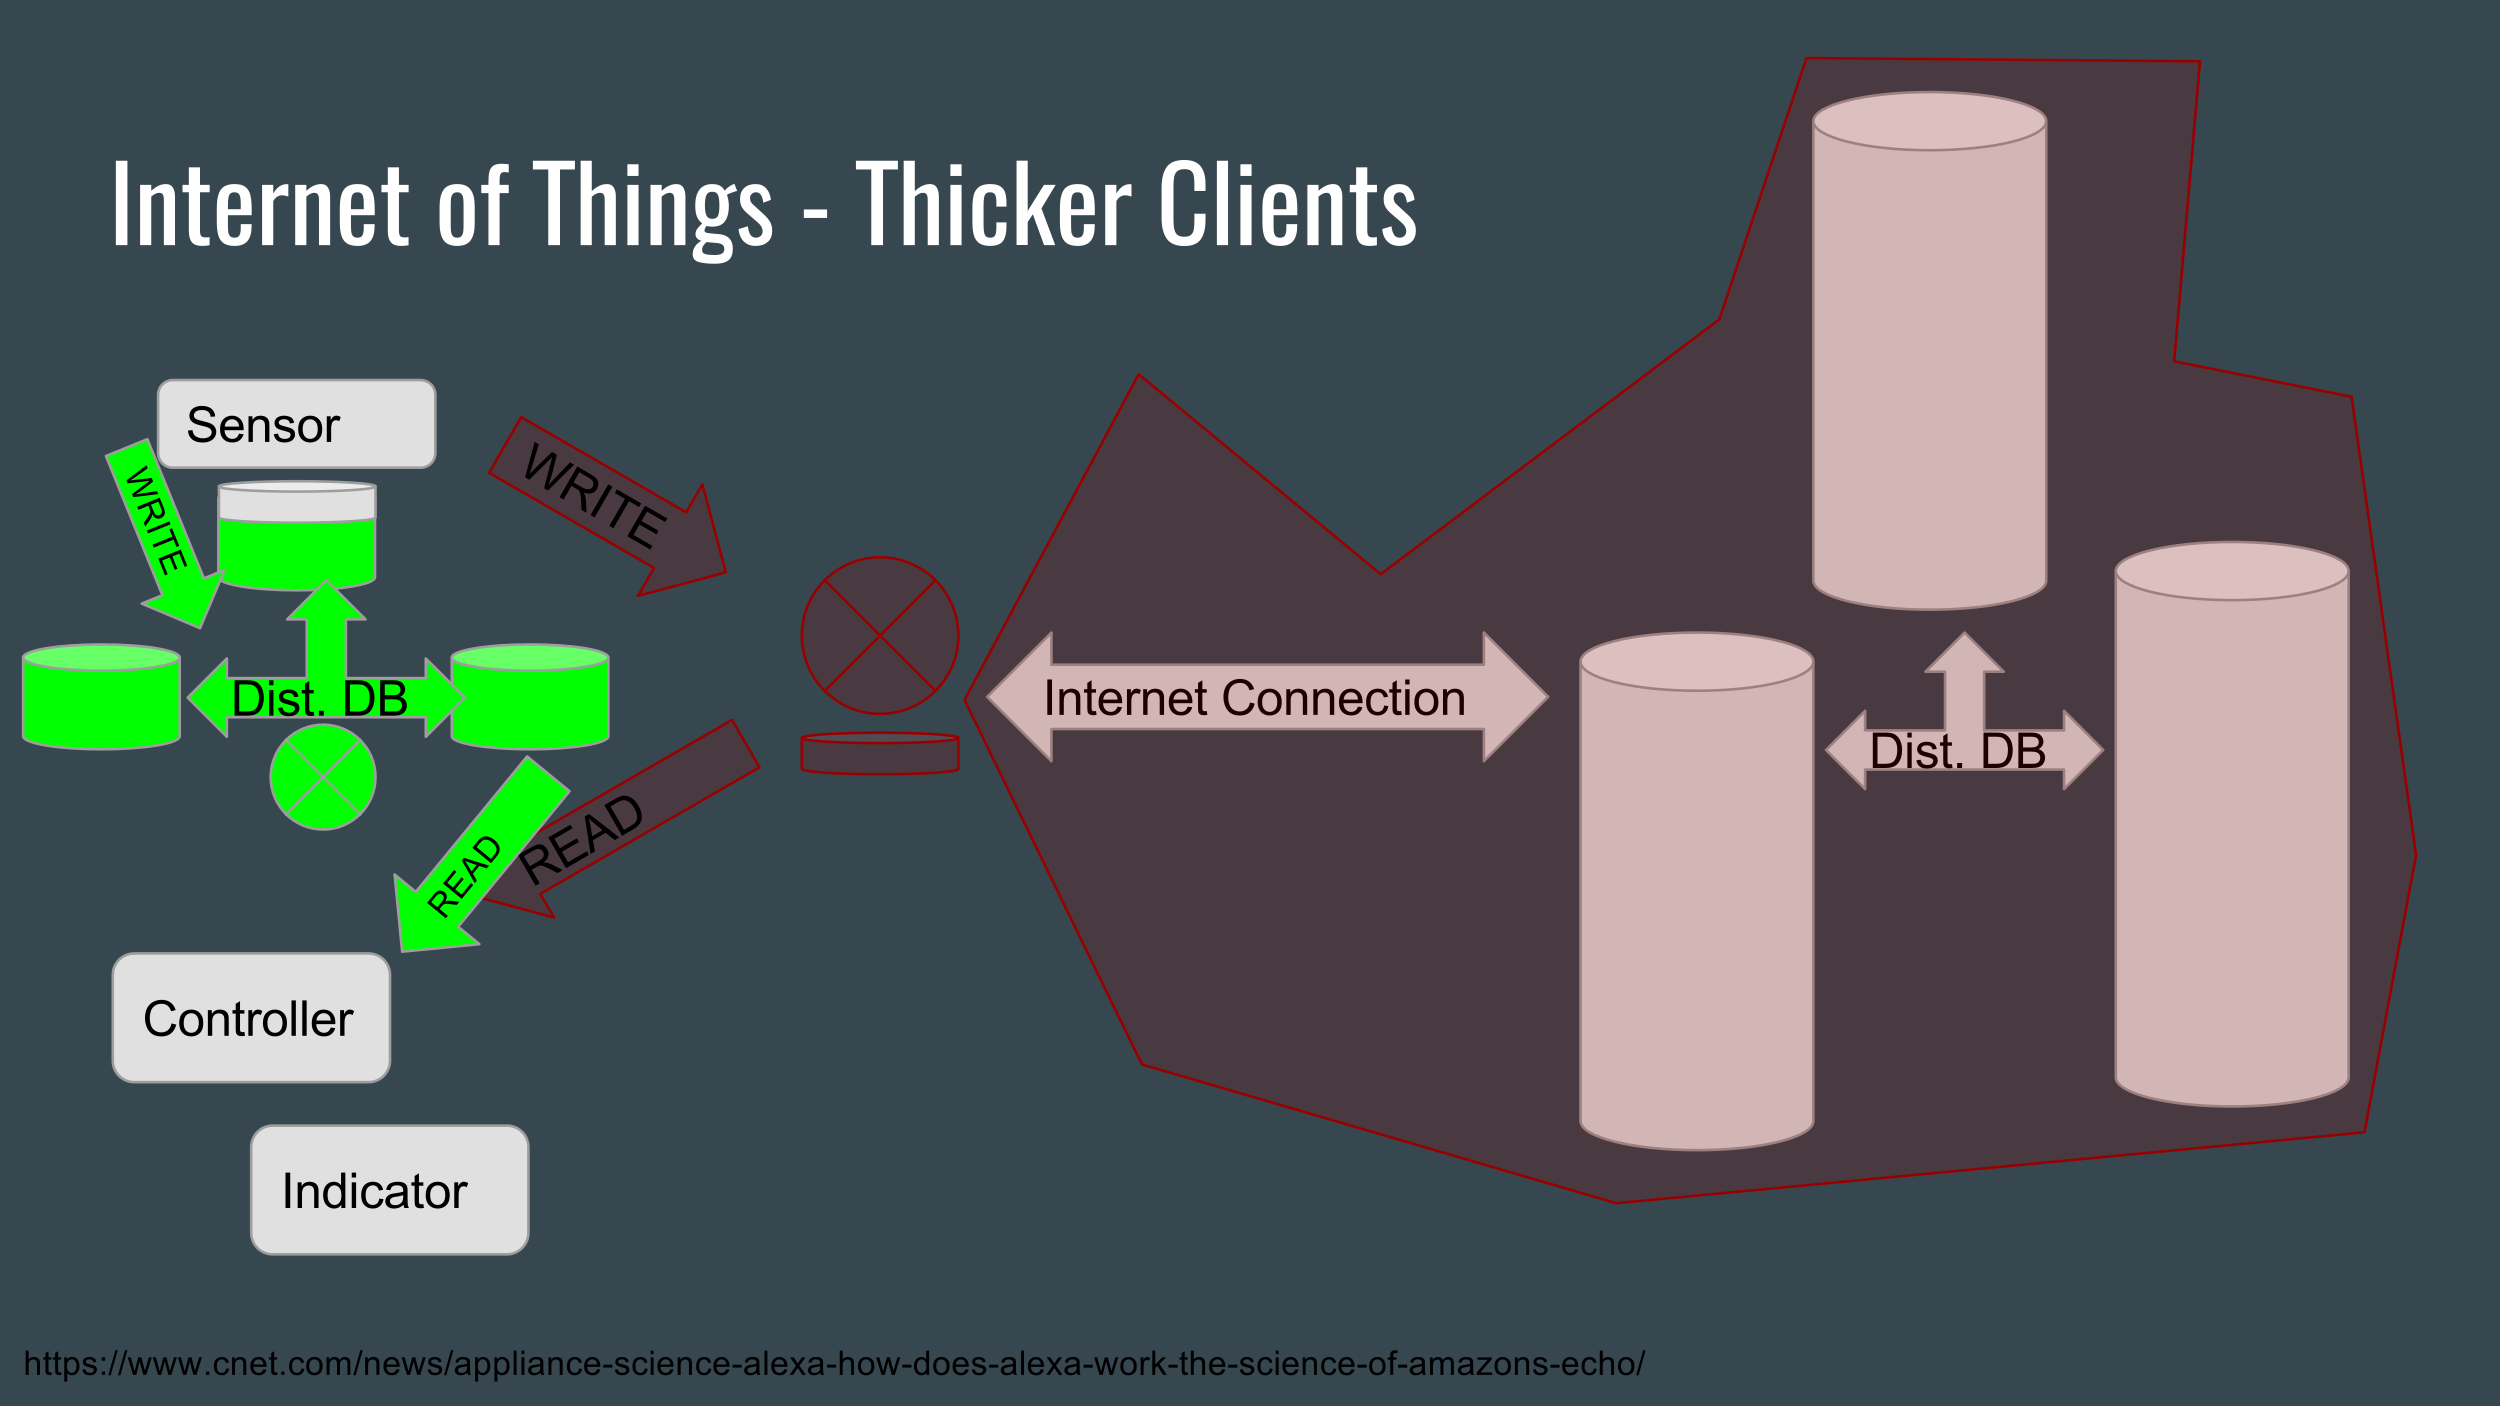 <?xml version="1.0" standalone="yes"?>

<svg version="1.1" viewBox="0.0 0.0 960.0 540.0" fill="none" stroke="none" stroke-linecap="square" stroke-miterlimit="10" xmlns="http://www.w3.org/2000/svg" xmlns:xlink="http://www.w3.org/1999/xlink"><rect x="0.0" y="0.0" width="960.0" height="540.0" fill="#333333" stroke="none"/><clipPath id="g1bf879fb93_0_0.0"><path d="m0 0l960.0 0l0 540.0l-960.0 0l0 -540.0z" clip-rule="nonzero"></path></clipPath><g clip-path="url(#g1bf879fb93_0_0.0)"><path fill="#37474f" d="m0 0l960.0 0l0 540.0l-960.0 0z" fill-rule="nonzero"></path><path fill="#00ff00" d="m103.942 298.406l0 0c0 -11.115 9.011 -20.126 20.126 -20.126l0 0c5.338 0 10.457 2.12 14.231 5.895c3.774 3.774 5.895 8.893 5.895 14.231l0 0c0 11.115 -9.011 20.126 -20.126 20.126l0 0c-11.115 0 -20.126 -9.011 -20.126 -20.126z" fill-rule="nonzero"></path><path fill="#000000" fill-opacity="0.0" d="m109.837 284.175l28.462 28.462m0 -28.462l-28.462 28.462" fill-rule="nonzero"></path><path fill="#000000" fill-opacity="0.0" d="m103.942 298.406l0 0c0 -11.115 9.011 -20.126 20.126 -20.126l0 0c5.338 0 10.457 2.12 14.231 5.895c3.774 3.774 5.895 8.893 5.895 14.231l0 0c0 11.115 -9.011 20.126 -20.126 20.126l0 0c-11.115 0 -20.126 -9.011 -20.126 -20.126z" fill-rule="nonzero"></path><path stroke="#9e9e9e" stroke-width="1.0" stroke-linejoin="round" stroke-linecap="butt" d="m109.837 284.175l28.462 28.462m0 -28.462l-28.462 28.462" fill-rule="nonzero"></path><path stroke="#9e9e9e" stroke-width="1.0" stroke-linejoin="round" stroke-linecap="butt" d="m103.942 298.406l0 0c0 -11.115 9.011 -20.126 20.126 -20.126l0 0c5.338 0 10.457 2.12 14.231 5.895c3.774 3.774 5.895 8.893 5.895 14.231l0 0c0 11.115 -9.011 20.126 -20.126 20.126l0 0c-11.115 0 -20.126 -9.011 -20.126 -20.126z" fill-rule="nonzero"></path><path fill="#00ff00" d="m83.874 191.459l0 0c0 2.779 13.46 5.032 30.063 5.032c16.603 0 30.063 -2.253 30.063 -5.032l0 30.189c0 2.779 -13.46 5.031 -30.063 5.031c-16.603 0 -30.063 -2.253 -30.063 -5.031z" fill-rule="nonzero"></path><path fill="#66ff66" d="m83.874 191.459l0 0c0 -2.779 13.46 -5.031 30.063 -5.031c16.603 0 30.063 2.253 30.063 5.031l0 0c0 2.779 -13.46 5.032 -30.063 5.032c-16.603 0 -30.063 -2.253 -30.063 -5.032z" fill-rule="nonzero"></path><path fill="#000000" fill-opacity="0.0" d="m144.0 191.459l0 0c0 2.779 -13.46 5.032 -30.063 5.032c-16.603 0 -30.063 -2.253 -30.063 -5.032l0 0c0 -2.779 13.46 -5.031 30.063 -5.031c16.603 0 30.063 2.253 30.063 5.031l0 30.189c0 2.779 -13.46 5.031 -30.063 5.031c-16.603 0 -30.063 -2.253 -30.063 -5.031l0 -30.189" fill-rule="nonzero"></path><path stroke="#9e9e9e" stroke-width="1.0" stroke-linejoin="round" stroke-linecap="butt" d="m144.0 191.459l0 0c0 2.779 -13.46 5.032 -30.063 5.032c-16.603 0 -30.063 -2.253 -30.063 -5.032l0 0c0 -2.779 13.46 -5.031 30.063 -5.031c16.603 0 30.063 2.253 30.063 5.031l0 30.189c0 2.779 -13.46 5.031 -30.063 5.031c-16.603 0 -30.063 -2.253 -30.063 -5.031l0 -30.189" fill-rule="nonzero"></path><path fill="#000000" fill-opacity="0.0" d="m32.724 46.722l894.551 0l0 60.126l-894.551 0z" fill-rule="nonzero"></path><path fill="#ffffff" d="m44.49 94.122l0 -32.406l4.438 0l0 32.406l-4.438 0zm9.311 -23.125l4.281 0l0 2.281q2.766 -2.594 5.641 -2.594q1.875 0 2.672 1.359q0.812 1.359 0.812 3.359l0 18.719l-4.281 0l0 -17.484q0 -1.312 -0.406 -1.953q-0.391 -0.641 -1.438 -0.641q-1.281 0 -3.0 1.438l0 18.641l-4.281 0l0 -23.125zm23.716 23.438q-2.625 0 -3.797 -1.375q-1.156 -1.375 -1.203 -4.141l0 -15.078l-2.438 0l0 -2.844l2.438 0l0 -6.75l4.281 0l0 6.75l3.719 0l0 2.844l-3.719 0l0 14.797q0 1.406 0.438 1.969q0.453 0.562 1.688 0.562q0.797 0 1.562 -0.125l0 3.156q-1.594 0.234 -2.969 0.234zm12.57 0q-2.688 0 -4.172 -1.016q-1.469 -1.016 -2.078 -3.016q-0.594 -2.0 -0.594 -5.203l0 -5.281q0 -4.797 1.5 -7.016q1.5 -2.219 5.344 -2.219q2.797 0 4.219 1.156q1.422 1.156 1.875 3.266q0.469 2.094 0.469 5.656l0 1.875l-9.125 0l0 3.078q0 2.094 0.094 3.141q0.109 1.031 0.641 1.734q0.547 0.688 1.781 0.688q1.406 0 1.906 -0.938q0.5 -0.938 0.5 -2.859l0 -1.406l4.156 0l0 0.891q0 3.641 -1.562 5.562q-1.562 1.906 -4.953 1.906zm2.359 -14.109l0 -2.078q0 -2.359 -0.469 -3.375q-0.453 -1.031 -1.938 -1.031q-1.031 0 -1.578 0.484q-0.531 0.484 -0.734 1.578q-0.203 1.094 -0.203 3.172l0 1.25l4.922 0zm8.199 -9.328l4.281 0l0 3.281q1.203 -1.953 2.453 -2.75q1.266 -0.812 2.672 -0.812q0.359 0 0.672 0.047l0 4.719q-1.281 -0.484 -2.359 -0.484q-1.047 0 -1.875 0.5q-0.812 0.5 -1.562 1.75l0 16.875l-4.281 0l0 -23.125zm12.715 0l4.281 0l0 2.281q2.766 -2.594 5.641 -2.594q1.875 0 2.672 1.359q0.812 1.359 0.812 3.359l0 18.719l-4.281 0l0 -17.484q0 -1.312 -0.406 -1.953q-0.391 -0.641 -1.438 -0.641q-1.281 0 -3.0 1.438l0 18.641l-4.281 0l0 -23.125zm23.966 23.438q-2.688 0 -4.172 -1.016q-1.469 -1.016 -2.078 -3.016q-0.594 -2.0 -0.594 -5.203l0 -5.281q0 -4.797 1.5 -7.016q1.5 -2.219 5.344 -2.219q2.797 0 4.219 1.156q1.422 1.156 1.875 3.266q0.469 2.094 0.469 5.656l0 1.875l-9.125 0l0 3.078q0 2.094 0.094 3.141q0.109 1.031 0.641 1.734q0.547 0.688 1.781 0.688q1.406 0 1.906 -0.938q0.5 -0.938 0.5 -2.859l0 -1.406l4.156 0l0 0.891q0 3.641 -1.562 5.562q-1.562 1.906 -4.953 1.906zm2.359 -14.109l0 -2.078q0 -2.359 -0.469 -3.375q-0.453 -1.031 -1.938 -1.031q-1.031 0 -1.578 0.484q-0.531 0.484 -0.734 1.578q-0.203 1.094 -0.203 3.172l0 1.25l4.922 0zm14.231 14.109q-2.625 0 -3.797 -1.375q-1.156 -1.375 -1.203 -4.141l0 -15.078l-2.438 0l0 -2.844l2.438 0l0 -6.75l4.281 0l0 6.75l3.719 0l0 2.844l-3.719 0l0 14.797q0 1.406 0.438 1.969q0.453 0.562 1.688 0.562q0.797 0 1.562 -0.125l0 3.156q-1.594 0.234 -2.969 0.234zm21.652 0q-3.688 0 -5.234 -2.172q-1.531 -2.188 -1.531 -6.344l0 -6.719q0 -4.156 1.531 -6.328q1.547 -2.188 5.234 -2.188q3.641 0 5.172 2.188q1.547 2.172 1.547 6.328l0 6.719q0 4.156 -1.547 6.344q-1.531 2.172 -5.172 2.172zm0 -3.156q1.156 0 1.672 -0.672q0.531 -0.688 0.641 -1.688q0.125 -1.0 0.125 -2.719l0 -7.234q0 -1.719 -0.125 -2.734q-0.109 -1.031 -0.641 -1.703q-0.516 -0.688 -1.672 -0.688q-1.172 0 -1.719 0.688q-0.531 0.672 -0.656 1.703q-0.109 1.016 -0.109 2.734l0 7.234q0 1.719 0.109 2.719q0.125 1.0 0.656 1.688q0.547 0.672 1.719 0.672zm11.991 -17.109l-2.75 0l0 -3.172l2.75 0l0 -1.188q0 -2.406 0.359 -3.859q0.359 -1.469 1.453 -2.266q1.109 -0.797 3.188 -0.797q0.922 0 2.797 0.188l0 3.203q-0.312 -0.031 -0.812 -0.109q-0.5 -0.094 -0.781 -0.094q-1.156 0 -1.547 0.75q-0.375 0.734 -0.375 2.25l0 1.922l3.516 0l0 3.172l-3.516 0l0 19.953l-4.281 0l0 -19.953zm22.968 19.953l0 -29.047l-5.891 0l0 -3.359l16.125 0l0 3.359l-5.719 0l0 29.047l-4.516 0zm12.437 -32.406l4.281 0l0 11.687q2.875 -2.719 5.797 -2.719q1.875 0 2.656 1.359q0.781 1.359 0.781 3.359l0 18.719l-4.281 0l0 -17.484q0 -1.312 -0.406 -1.953q-0.391 -0.641 -1.422 -0.641q-1.406 0 -3.125 1.516l0 18.562l-4.281 0l0 -32.406zm17.956 5.844l0 -4.484l4.281 0l0 4.484l-4.281 0zm0 26.562l0 -23.125l4.281 0l0 23.125l-4.281 0zm8.879 -23.125l4.281 0l0 2.281q2.766 -2.594 5.641 -2.594q1.875 0 2.672 1.359q0.812 1.359 0.812 3.359l0 18.719l-4.281 0l0 -17.484q0 -1.312 -0.406 -1.953q-0.391 -0.641 -1.438 -0.641q-1.281 0 -3.0 1.438l0 18.641l-4.281 0l0 -23.125zm24.763 30.281q-4.125 0 -6.344 -0.688q-2.219 -0.672 -2.219 -2.906q0 -1.797 0.938 -3.125q0.953 -1.312 2.391 -2.078q-1.078 -0.312 -1.672 -0.984q-0.578 -0.688 -0.578 -1.5q0 -1.188 0.594 -2.062q0.609 -0.891 1.969 -2.125q-1.359 -1.047 -2.016 -2.625q-0.656 -1.578 -0.656 -4.266q0 -4.031 1.656 -6.125q1.656 -2.109 4.859 -2.109q1.844 0 3.0 0.641q1.156 0.641 1.766 1.922q0.266 -0.438 1.172 -1.172q0.906 -0.75 1.938 -1.234l0.641 -0.281l1.078 2.766q-0.797 0.156 -2.219 0.688q-1.422 0.516 -1.703 0.797q0.281 0.719 0.5 2.0q0.234 1.266 0.234 2.234q0 3.797 -1.484 5.906q-1.484 2.094 -4.922 2.094q-1.078 0 -2.203 -0.281q-0.078 0.125 -0.422 0.688q-0.344 0.547 -0.344 1.078q0 0.438 0.453 0.703q0.469 0.25 1.469 0.328q0.609 0.078 1.828 0.188q1.219 0.094 1.781 0.141q5.359 0.469 5.359 5.641q0 3.078 -1.672 4.406q-1.656 1.344 -5.172 1.344zm-1.078 -17.234q1.719 0 2.234 -1.203q0.531 -1.203 0.531 -3.922q0 -2.75 -0.531 -4.016q-0.516 -1.266 -2.203 -1.266q-1.672 0 -2.25 1.266q-0.578 1.266 -0.578 4.016q0 2.484 0.578 3.812q0.578 1.312 2.219 1.312zm1.0 13.875q1.875 0 2.75 -0.547q0.891 -0.531 0.891 -1.734q0 -1.109 -0.688 -1.656q-0.672 -0.547 -2.469 -0.703l-3.641 -0.312q-0.609 0.469 -1.172 1.266q-0.547 0.812 -0.547 1.734q0 0.719 0.359 1.141q0.359 0.422 1.406 0.609q1.062 0.203 3.109 0.203zm15.634 -3.484q-2.797 0 -4.547 -1.75q-1.734 -1.766 -1.969 -4.719l3.562 -1.078q0.281 2.234 1.016 3.312q0.734 1.078 2.109 1.078q1.109 0 1.828 -0.688q0.719 -0.703 0.719 -1.781q0 -1.812 -1.875 -3.406l-3.953 -3.406q-1.359 -1.156 -2.109 -2.406q-0.734 -1.266 -0.734 -3.109q0 -2.766 1.594 -4.281q1.609 -1.516 4.359 -1.516q2.641 0 4.141 1.703q1.5 1.688 1.75 4.375l-2.891 1.078q-0.281 -1.953 -0.922 -2.969q-0.641 -1.031 -1.906 -1.031q-1.047 0 -1.687 0.688q-0.641 0.672 -0.594 1.672q0 1.328 1.156 2.328l4.078 3.75q1.516 1.359 2.391 2.812q0.891 1.438 0.891 3.438q0 2.875 -1.719 4.391q-1.719 1.516 -4.688 1.516zm18.557 -10.75l0 -3.25l8.922 0l0 3.25l-8.922 0zm25.891 10.438l0 -29.047l-5.891 0l0 -3.359l16.125 0l0 3.359l-5.719 0l0 29.047l-4.516 0zm12.438 -32.406l4.281 0l0 11.687q2.875 -2.719 5.797 -2.719q1.875 0 2.656 1.359q0.781 1.359 0.781 3.359l0 18.719l-4.281 0l0 -17.484q0 -1.312 -0.406 -1.953q-0.391 -0.641 -1.422 -0.641q-1.406 0 -3.125 1.516l0 18.562l-4.281 0l0 -32.406zm17.956 5.844l0 -4.484l4.281 0l0 4.484l-4.281 0zm0 26.562l0 -23.125l4.281 0l0 23.125l-4.281 0zm15.207 0.312q-2.719 0 -4.203 -1.094q-1.484 -1.094 -2.031 -3.078q-0.531 -1.984 -0.531 -5.016l0 -5.328q0 -3.109 0.531 -5.109q0.547 -2.0 2.031 -3.062q1.484 -1.062 4.203 -1.062q2.469 0 3.844 0.797q1.391 0.797 1.922 2.375q0.547 1.578 0.547 4.109l0 1.359l-3.875 0l0 -1.406q0 -2.281 -0.5 -3.172q-0.5 -0.906 -1.906 -0.906q-1.078 0 -1.594 0.484q-0.516 0.484 -0.719 1.562q-0.203 1.078 -0.203 3.156l0 7.281q0 2.0 0.234 3.062q0.25 1.047 0.781 1.469q0.547 0.422 1.547 0.422q1.484 0 1.922 -0.969q0.438 -0.984 0.438 -3.031l0 -1.875l3.875 0l0 1.594q0 3.766 -1.375 5.609q-1.375 1.828 -4.938 1.828zm10.19 -0.359l0 -32.391l4.281 0l0 19.312l6.25 -10.0l4.469 0l-5.438 9.047l5.281 14.078l-4.281 0l-4.312 -11.844l-1.969 2.969l0 8.828l-4.281 0zm23.488 0.359q-2.688 0 -4.172 -1.016q-1.469 -1.016 -2.078 -3.016q-0.594 -2.0 -0.594 -5.203l0 -5.281q0 -4.797 1.5 -7.016q1.5 -2.219 5.344 -2.219q2.797 0 4.219 1.156q1.422 1.156 1.875 3.266q0.469 2.094 0.469 5.656l0 1.875l-9.125 0l0 3.078q0 2.094 0.094 3.141q0.109 1.031 0.641 1.734q0.547 0.688 1.781 0.688q1.406 0 1.906 -0.938q0.5 -0.938 0.5 -2.859l0 -1.406l4.156 0l0 0.891q0 3.641 -1.562 5.562q-1.562 1.906 -4.953 1.906zm2.359 -14.109l0 -2.078q0 -2.359 -0.469 -3.375q-0.453 -1.031 -1.938 -1.031q-1.031 0 -1.578 0.484q-0.531 0.484 -0.734 1.578q-0.203 1.094 -0.203 3.172l0 1.25l4.922 0zm8.199 -9.328l4.281 0l0 3.281q1.203 -1.953 2.453 -2.75q1.266 -0.812 2.672 -0.812q0.359 0 0.672 0.047l0 4.719q-1.281 -0.484 -2.359 -0.484q-1.047 0 -1.875 0.5q-0.812 0.5 -1.562 1.75l0 16.875l-4.281 0l0 -23.125zm30.359 23.484q-4.797 0 -6.766 -2.859q-1.953 -2.859 -1.953 -7.906l0 -11.438q0 -5.312 1.922 -8.078q1.922 -2.766 6.797 -2.766q4.359 0 6.25 2.375q1.906 2.359 1.906 6.953l0 2.562l-4.281 0l0 -2.281q0 -2.234 -0.203 -3.438q-0.188 -1.203 -1.016 -1.922q-0.812 -0.719 -2.609 -0.719q-1.844 0 -2.75 0.781q-0.891 0.781 -1.172 2.156q-0.281 1.375 -0.281 3.703l0 12.828q0 2.484 0.391 3.891q0.406 1.391 1.297 2.0q0.906 0.594 2.516 0.594q1.719 0 2.547 -0.75q0.844 -0.766 1.062 -2.078q0.219 -1.328 0.219 -3.609l0 -2.406l4.281 0l0 2.406q0 4.844 -1.828 7.422q-1.812 2.578 -6.328 2.578zm12.522 -0.359l0 -32.406l4.281 0l0 32.406l-4.281 0zm9.035 -26.562l0 -4.484l4.281 0l0 4.484l-4.281 0zm0 26.562l0 -23.125l4.281 0l0 23.125l-4.281 0zm15.285 0.312q-2.688 0 -4.172 -1.016q-1.469 -1.016 -2.078 -3.016q-0.594 -2.0 -0.594 -5.203l0 -5.281q0 -4.797 1.5 -7.016q1.5 -2.219 5.344 -2.219q2.797 0 4.219 1.156q1.422 1.156 1.875 3.266q0.469 2.094 0.469 5.656l0 1.875l-9.125 0l0 3.078q0 2.094 0.094 3.141q0.109 1.031 0.641 1.734q0.547 0.688 1.781 0.688q1.406 0 1.906 -0.938q0.5 -0.938 0.5 -2.859l0 -1.406l4.156 0l0 0.891q0 3.641 -1.562 5.562q-1.562 1.906 -4.953 1.906zm2.359 -14.109l0 -2.078q0 -2.359 -0.469 -3.375q-0.453 -1.031 -1.938 -1.031q-1.031 0 -1.578 0.484q-0.531 0.484 -0.734 1.578q-0.203 1.094 -0.203 3.172l0 1.25l4.922 0zm8.074 -9.328l4.281 0l0 2.281q2.766 -2.594 5.641 -2.594q1.875 0 2.672 1.359q0.812 1.359 0.812 3.359l0 18.719l-4.281 0l0 -17.484q0 -1.312 -0.406 -1.953q-0.391 -0.641 -1.438 -0.641q-1.281 0 -3.0 1.438l0 18.641l-4.281 0l0 -23.125zm23.716 23.438q-2.625 0 -3.797 -1.375q-1.156 -1.375 -1.203 -4.141l0 -15.078l-2.438 0l0 -2.844l2.438 0l0 -6.75l4.281 0l0 6.75l3.719 0l0 2.844l-3.719 0l0 14.797q0 1.406 0.438 1.969q0.453 0.562 1.688 0.562q0.797 0 1.562 -0.125l0 3.156q-1.594 0.234 -2.969 0.234zm11.523 0q-2.797 0 -4.547 -1.75q-1.734 -1.766 -1.969 -4.719l3.562 -1.078q0.281 2.234 1.016 3.312q0.734 1.078 2.109 1.078q1.109 0 1.828 -0.688q0.719 -0.703 0.719 -1.781q0 -1.812 -1.875 -3.406l-3.953 -3.406q-1.359 -1.156 -2.109 -2.406q-0.734 -1.266 -0.734 -3.109q0 -2.766 1.594 -4.281q1.609 -1.516 4.359 -1.516q2.641 0 4.141 1.703q1.5 1.688 1.75 4.375l-2.891 1.078q-0.281 -1.953 -0.922 -2.969q-0.641 -1.031 -1.906 -1.031q-1.047 0 -1.688 0.688q-0.641 0.672 -0.594 1.672q0 1.328 1.156 2.328l4.078 3.75q1.516 1.359 2.391 2.812q0.891 1.438 0.891 3.438q0 2.875 -1.719 4.391q-1.719 1.516 -4.688 1.516z" fill-rule="nonzero"></path><path fill="#e0e0e0" d="m606.921 254.07l0 0c0 6.173 20.017 11.177 44.709 11.177c24.692 0 44.709 -5.004 44.709 -11.177l0 176.417c0 6.173 -20.017 11.177 -44.709 11.177c-24.692 0 -44.709 -5.004 -44.709 -11.177z" fill-rule="nonzero"></path><path fill="#ececec" d="m606.921 254.07l0 0c0 -6.173 20.017 -11.177 44.709 -11.177c24.692 0 44.709 5.004 44.709 11.177l0 0c0 6.173 -20.017 11.177 -44.709 11.177c-24.692 0 -44.709 -5.004 -44.709 -11.177z" fill-rule="nonzero"></path><path fill="#000000" fill-opacity="0.0" d="m696.339 254.07l0 0c0 6.173 -20.017 11.177 -44.709 11.177c-24.692 0 -44.709 -5.004 -44.709 -11.177l0 0c0 -6.173 20.017 -11.177 44.709 -11.177c24.692 0 44.709 5.004 44.709 11.177l0 176.417c0 6.173 -20.017 11.177 -44.709 11.177c-24.692 0 -44.709 -5.004 -44.709 -11.177l0 -176.417" fill-rule="nonzero"></path><path stroke="#9e9e9e" stroke-width="1.0" stroke-linejoin="round" stroke-linecap="butt" d="m696.339 254.07l0 0c0 6.173 -20.017 11.177 -44.709 11.177c-24.692 0 -44.709 -5.004 -44.709 -11.177l0 0c0 -6.173 20.017 -11.177 44.709 -11.177c24.692 0 44.709 5.004 44.709 11.177l0 176.417c0 6.173 -20.017 11.177 -44.709 11.177c-24.692 0 -44.709 -5.004 -44.709 -11.177l0 -176.417" fill-rule="nonzero"></path><path fill="#e0e0e0" d="m812.47 219.28l0 0c0 6.173 20.017 11.177 44.709 11.177c24.692 0 44.709 -5.004 44.709 -11.177l0 194.433c0 6.173 -20.017 11.177 -44.709 11.177c-24.692 0 -44.709 -5.004 -44.709 -11.177z" fill-rule="nonzero"></path><path fill="#ececec" d="m812.47 219.28l0 0c0 -6.173 20.017 -11.177 44.709 -11.177c24.692 0 44.709 5.004 44.709 11.177l0 0c0 6.173 -20.017 11.177 -44.709 11.177c-24.692 0 -44.709 -5.004 -44.709 -11.177z" fill-rule="nonzero"></path><path fill="#000000" fill-opacity="0.0" d="m901.887 219.28l0 0c0 6.173 -20.017 11.177 -44.709 11.177c-24.692 0 -44.709 -5.004 -44.709 -11.177l0 0c0 -6.173 20.017 -11.177 44.709 -11.177c24.692 0 44.709 5.004 44.709 11.177l0 194.433c0 6.173 -20.017 11.177 -44.709 11.177c-24.692 0 -44.709 -5.004 -44.709 -11.177l0 -194.433" fill-rule="nonzero"></path><path stroke="#9e9e9e" stroke-width="1.0" stroke-linejoin="round" stroke-linecap="butt" d="m901.887 219.28l0 0c0 6.173 -20.017 11.177 -44.709 11.177c-24.692 0 -44.709 -5.004 -44.709 -11.177l0 0c0 -6.173 20.017 -11.177 44.709 -11.177c24.692 0 44.709 5.004 44.709 11.177l0 194.433c0 6.173 -20.017 11.177 -44.709 11.177c-24.692 0 -44.709 -5.004 -44.709 -11.177l0 -194.433" fill-rule="nonzero"></path><path fill="#e0e0e0" d="m696.339 46.521l0 0c0 6.173 20.017 11.177 44.709 11.177c24.692 0 44.709 -5.004 44.709 -11.177l0 176.417c0 6.173 -20.017 11.177 -44.709 11.177c-24.692 0 -44.709 -5.004 -44.709 -11.177z" fill-rule="nonzero"></path><path fill="#ececec" d="m696.339 46.521l0 0c0 -6.173 20.017 -11.177 44.709 -11.177c24.692 0 44.709 5.004 44.709 11.177l0 0c0 6.173 -20.017 11.177 -44.709 11.177c-24.692 0 -44.709 -5.004 -44.709 -11.177z" fill-rule="nonzero"></path><path fill="#000000" fill-opacity="0.0" d="m785.756 46.521l0 0c0 6.173 -20.017 11.177 -44.709 11.177c-24.692 0 -44.709 -5.004 -44.709 -11.177l0 0c0 -6.173 20.017 -11.177 44.709 -11.177c24.692 0 44.709 5.004 44.709 11.177l0 176.417c0 6.173 -20.017 11.177 -44.709 11.177c-24.692 0 -44.709 -5.004 -44.709 -11.177l0 -176.417" fill-rule="nonzero"></path><path stroke="#9e9e9e" stroke-width="1.0" stroke-linejoin="round" stroke-linecap="butt" d="m785.756 46.521l0 0c0 6.173 -20.017 11.177 -44.709 11.177c-24.692 0 -44.709 -5.004 -44.709 -11.177l0 0c0 -6.173 20.017 -11.177 44.709 -11.177c24.692 0 44.709 5.004 44.709 11.177l0 176.417c0 6.173 -20.017 11.177 -44.709 11.177c-24.692 0 -44.709 -5.004 -44.709 -11.177l0 -176.417" fill-rule="nonzero"></path><path fill="#e0e0e0" d="m379.045 267.601l24.709 -24.709l0 12.354l166.047 0l0 -12.354l24.709 24.709l-24.709 24.709l0 -12.354l-166.047 0l0 12.354z" fill-rule="nonzero"></path><path stroke="#9e9e9e" stroke-width="1.0" stroke-linejoin="round" stroke-linecap="butt" d="m379.045 267.601l24.709 -24.709l0 12.354l166.047 0l0 -12.354l24.709 24.709l-24.709 24.709l0 -12.354l-166.047 0l0 12.354z" fill-rule="nonzero"></path><path fill="#000000" d="m402.165 274.521l0 -13.594l1.812 0l0 13.594l-1.812 0zm4.668 0l0 -9.859l1.5 0l0 1.406q1.094 -1.625 3.141 -1.625q0.891 0 1.641 0.328q0.75 0.312 1.109 0.844q0.375 0.516 0.531 1.219q0.094 0.469 0.094 1.625l0 6.062l-1.672 0l0 -6.0q0 -1.016 -0.203 -1.516q-0.188 -0.516 -0.688 -0.812q-0.5 -0.297 -1.172 -0.297q-1.062 0 -1.844 0.672q-0.766 0.672 -0.766 2.578l0 5.375l-1.672 0zm14.032 -1.5l0.234 1.484q-0.703 0.141 -1.266 0.141q-0.906 0 -1.406 -0.281q-0.5 -0.297 -0.703 -0.75q-0.203 -0.469 -0.203 -1.984l0 -5.656l-1.234 0l0 -1.312l1.234 0l0 -2.438l1.656 -1.0l0 3.438l1.688 0l0 1.312l-1.688 0l0 5.75q0 0.719 0.078 0.922q0.094 0.203 0.297 0.328q0.203 0.125 0.578 0.125q0.266 0 0.734 -0.078zm8.277 -1.672l1.719 0.219q-0.406 1.5 -1.516 2.344q-1.094 0.828 -2.812 0.828q-2.156 0 -3.422 -1.328q-1.266 -1.328 -1.266 -3.734q0 -2.484 1.266 -3.859q1.281 -1.375 3.328 -1.375q1.984 0 3.234 1.344q1.25 1.344 1.25 3.797q0 0.141 -0.016 0.438l-7.344 0q0.094 1.625 0.922 2.484q0.828 0.859 2.062 0.859q0.906 0 1.547 -0.469q0.656 -0.484 1.047 -1.547zm-5.484 -2.703l5.5 0q-0.109 -1.234 -0.625 -1.859q-0.797 -0.969 -2.078 -0.969q-1.141 0 -1.938 0.781q-0.781 0.766 -0.859 2.047zm9.094 5.875l0 -9.859l1.5 0l0 1.5q0.578 -1.047 1.062 -1.375q0.484 -0.344 1.078 -0.344q0.844 0 1.719 0.547l-0.578 1.547q-0.609 -0.359 -1.234 -0.359q-0.547 0 -0.984 0.328q-0.422 0.328 -0.609 0.906q-0.281 0.891 -0.281 1.953l0 5.156l-1.672 0zm6.228 0l0 -9.859l1.5 0l0 1.406q1.094 -1.625 3.141 -1.625q0.891 0 1.641 0.328q0.75 0.312 1.109 0.844q0.375 0.516 0.531 1.219q0.094 0.469 0.094 1.625l0 6.062l-1.672 0l0 -6.0q0 -1.016 -0.203 -1.516q-0.188 -0.516 -0.688 -0.812q-0.5 -0.297 -1.172 -0.297q-1.062 0 -1.844 0.672q-0.766 0.672 -0.766 2.578l0 5.375l-1.672 0zm17.126 -3.172l1.719 0.219q-0.406 1.5 -1.516 2.344q-1.094 0.828 -2.812 0.828q-2.156 0 -3.422 -1.328q-1.266 -1.328 -1.266 -3.734q0 -2.484 1.266 -3.859q1.281 -1.375 3.328 -1.375q1.984 0 3.234 1.344q1.25 1.344 1.25 3.797q0 0.141 -0.016 0.438l-7.344 0q0.094 1.625 0.922 2.484q0.828 0.859 2.062 0.859q0.906 0 1.547 -0.469q0.656 -0.484 1.047 -1.547zm-5.484 -2.703l5.5 0q-0.109 -1.234 -0.625 -1.859q-0.797 -0.969 -2.078 -0.969q-1.141 0 -1.938 0.781q-0.781 0.766 -0.859 2.047zm12.766 4.375l0.234 1.484q-0.703 0.141 -1.266 0.141q-0.906 0 -1.406 -0.281q-0.5 -0.297 -0.703 -0.75q-0.203 -0.469 -0.203 -1.984l0 -5.656l-1.234 0l0 -1.312l1.234 0l0 -2.438l1.656 -1.0l0 3.438l1.688 0l0 1.312l-1.688 0l0 5.75q0 0.719 0.078 0.922q0.094 0.203 0.297 0.328q0.203 0.125 0.578 0.125q0.266 0 0.734 -0.078zm16.632 -3.266l1.797 0.453q-0.562 2.219 -2.031 3.391q-1.469 1.156 -3.594 1.156q-2.203 0 -3.578 -0.891q-1.375 -0.906 -2.094 -2.594q-0.719 -1.703 -0.719 -3.656q0 -2.125 0.797 -3.703q0.812 -1.578 2.312 -2.391q1.5 -0.828 3.297 -0.828q2.047 0 3.438 1.047q1.391 1.031 1.938 2.906l-1.766 0.422q-0.469 -1.484 -1.375 -2.156q-0.906 -0.688 -2.266 -0.688q-1.562 0 -2.625 0.75q-1.047 0.75 -1.484 2.031q-0.422 1.266 -0.422 2.609q0 1.734 0.5 3.031q0.516 1.281 1.578 1.922q1.078 0.641 2.312 0.641q1.516 0 2.562 -0.859q1.047 -0.875 1.422 -2.594zm2.926 -0.156q0 -2.734 1.531 -4.062q1.266 -1.094 3.094 -1.094q2.031 0 3.312 1.344q1.297 1.328 1.297 3.672q0 1.906 -0.578 3.0q-0.562 1.078 -1.656 1.688q-1.078 0.594 -2.375 0.594q-2.062 0 -3.344 -1.328q-1.281 -1.328 -1.281 -3.812zm1.719 0q0 1.891 0.828 2.828q0.828 0.938 2.078 0.938q1.25 0 2.062 -0.938q0.828 -0.953 0.828 -2.891q0 -1.828 -0.828 -2.766q-0.828 -0.938 -2.062 -0.938q-1.25 0 -2.078 0.938q-0.828 0.938 -0.828 2.828zm9.282 4.922l0 -9.859l1.5 0l0 1.406q1.094 -1.625 3.141 -1.625q0.891 0 1.641 0.328q0.75 0.312 1.109 0.844q0.375 0.516 0.531 1.219q0.094 0.469 0.094 1.625l0 6.062l-1.672 0l0 -6.0q0 -1.016 -0.203 -1.516q-0.188 -0.516 -0.688 -0.812q-0.5 -0.297 -1.172 -0.297q-1.062 0 -1.844 0.672q-0.766 0.672 -0.766 2.578l0 5.375l-1.672 0zm10.376 0l0 -9.859l1.5 0l0 1.406q1.094 -1.625 3.141 -1.625q0.891 0 1.641 0.328q0.75 0.312 1.109 0.844q0.375 0.516 0.531 1.219q0.094 0.469 0.094 1.625l0 6.062l-1.672 0l0 -6.0q0 -1.016 -0.203 -1.516q-0.188 -0.516 -0.688 -0.812q-0.5 -0.297 -1.172 -0.297q-1.062 0 -1.844 0.672q-0.766 0.672 -0.766 2.578l0 5.375l-1.672 0zm17.126 -3.172l1.719 0.219q-0.406 1.5 -1.516 2.344q-1.094 0.828 -2.812 0.828q-2.156 0 -3.422 -1.328q-1.266 -1.328 -1.266 -3.734q0 -2.484 1.266 -3.859q1.281 -1.375 3.328 -1.375q1.984 0 3.234 1.344q1.25 1.344 1.25 3.797q0 0.141 -0.016 0.438l-7.344 0q0.094 1.625 0.922 2.484q0.828 0.859 2.062 0.859q0.906 0 1.547 -0.469q0.656 -0.484 1.047 -1.547zm-5.484 -2.703l5.5 0q-0.109 -1.234 -0.625 -1.859q-0.797 -0.969 -2.078 -0.969q-1.141 0 -1.938 0.781q-0.781 0.766 -0.859 2.047zm15.548 2.266l1.641 0.219q-0.266 1.688 -1.375 2.656q-1.109 0.953 -2.734 0.953q-2.016 0 -3.25 -1.312q-1.219 -1.328 -1.219 -3.797q0 -1.594 0.516 -2.781q0.531 -1.203 1.609 -1.797q1.094 -0.609 2.359 -0.609q1.609 0 2.625 0.812q1.016 0.812 1.312 2.312l-1.625 0.25q-0.234 -1.0 -0.828 -1.5q-0.594 -0.5 -1.422 -0.5q-1.266 0 -2.062 0.906q-0.781 0.906 -0.781 2.859q0 1.984 0.766 2.891q0.766 0.891 1.984 0.891q0.984 0 1.641 -0.594q0.656 -0.609 0.844 -1.859zm6.547 2.109l0.234 1.484q-0.703 0.141 -1.266 0.141q-0.906 0 -1.406 -0.281q-0.5 -0.297 -0.703 -0.75q-0.203 -0.469 -0.203 -1.984l0 -5.656l-1.234 0l0 -1.312l1.234 0l0 -2.438l1.656 -1.0l0 3.438l1.688 0l0 1.312l-1.688 0l0 5.75q0 0.719 0.078 0.922q0.094 0.203 0.297 0.328q0.203 0.125 0.578 0.125q0.266 0 0.734 -0.078zm1.543 -10.188l0 -1.906l1.672 0l0 1.906l-1.672 0zm0 11.688l0 -9.859l1.672 0l0 9.859l-1.672 0zm3.504 -4.922q0 -2.734 1.531 -4.062q1.266 -1.094 3.094 -1.094q2.031 0 3.312 1.344q1.297 1.328 1.297 3.672q0 1.906 -0.578 3.0q-0.562 1.078 -1.656 1.688q-1.078 0.594 -2.375 0.594q-2.062 0 -3.344 -1.328q-1.281 -1.328 -1.281 -3.812zm1.719 0q0 1.891 0.828 2.828q0.828 0.938 2.078 0.938q1.25 0 2.062 -0.938q0.828 -0.953 0.828 -2.891q0 -1.828 -0.828 -2.766q-0.828 -0.938 -2.062 -0.938q-1.25 0 -2.078 0.938q-0.828 0.938 -0.828 2.828zm9.282 4.922l0 -9.859l1.5 0l0 1.406q1.094 -1.625 3.141 -1.625q0.891 0 1.641 0.328q0.75 0.312 1.109 0.844q0.375 0.516 0.531 1.219q0.094 0.469 0.094 1.625l0 6.062l-1.672 0l0 -6.0q0 -1.016 -0.203 -1.516q-0.188 -0.516 -0.688 -0.812q-0.5 -0.297 -1.172 -0.297q-1.062 0 -1.844 0.672q-0.766 0.672 -0.766 2.578l0 5.375l-1.672 0z" fill-rule="nonzero"></path><path fill="#000000" fill-opacity="0.0" d="m0 506.323l941.165 0l0 33.669l-941.165 0z" fill-rule="nonzero"></path><path fill="#000000" d="m9.859 527.957l0 -9.312l1.141 0l0 3.344q0.797 -0.922 2.016 -0.922q0.75 0 1.297 0.297q0.562 0.297 0.797 0.812q0.234 0.516 0.234 1.516l0 4.266l-1.141 0l0 -4.266q0 -0.859 -0.375 -1.25q-0.359 -0.391 -1.047 -0.391q-0.5 0 -0.953 0.266q-0.453 0.25 -0.641 0.703q-0.188 0.453 -0.188 1.25l0 3.688l-1.141 0zm9.912 -1.016l0.156 1.0q-0.484 0.109 -0.859 0.109q-0.625 0 -0.969 -0.203q-0.344 -0.203 -0.484 -0.516q-0.141 -0.328 -0.141 -1.344l0 -3.891l-0.828 0l0 -0.875l0.828 0l0 -1.672l1.141 -0.688l0 2.359l1.156 0l0 0.875l-1.156 0l0 3.953q0 0.484 0.062 0.625q0.062 0.141 0.188 0.219q0.141 0.078 0.391 0.078q0.203 0 0.516 -0.031zm3.703 0l0.156 1.0q-0.484 0.109 -0.859 0.109q-0.625 0 -0.969 -0.203q-0.344 -0.203 -0.484 -0.516q-0.141 -0.328 -0.141 -1.344l0 -3.891l-0.828 0l0 -0.875l0.828 0l0 -1.672l1.141 -0.688l0 2.359l1.156 0l0 0.875l-1.156 0l0 3.953q0 0.484 0.062 0.625q0.062 0.141 0.188 0.219q0.141 0.078 0.391 0.078q0.203 0 0.516 -0.031zm1.203 3.594l0 -9.312l1.031 0l0 0.875q0.375 -0.516 0.828 -0.766q0.469 -0.266 1.141 -0.266q0.859 0 1.516 0.453q0.656 0.438 0.984 1.25q0.344 0.797 0.344 1.766q0 1.031 -0.375 1.859q-0.359 0.828 -1.078 1.281q-0.703 0.438 -1.484 0.438q-0.562 0 -1.016 -0.234q-0.453 -0.25 -0.75 -0.625l0 3.281l-1.141 0zm1.031 -5.906q0 1.297 0.531 1.922q0.531 0.625 1.266 0.625q0.766 0 1.312 -0.641q0.547 -0.656 0.547 -2.0q0 -1.297 -0.531 -1.938q-0.531 -0.641 -1.266 -0.641q-0.734 0 -1.297 0.688q-0.562 0.672 -0.562 1.984zm5.928 1.312l1.125 -0.172q0.094 0.672 0.531 1.047q0.438 0.359 1.219 0.359q0.781 0 1.156 -0.312q0.391 -0.328 0.391 -0.766q0 -0.391 -0.344 -0.609q-0.234 -0.156 -1.172 -0.391q-1.25 -0.312 -1.734 -0.547q-0.484 -0.234 -0.734 -0.641q-0.25 -0.406 -0.25 -0.906q0 -0.453 0.203 -0.828q0.203 -0.391 0.562 -0.641q0.266 -0.203 0.719 -0.328q0.469 -0.141 1.0 -0.141q0.781 0 1.375 0.234q0.609 0.219 0.891 0.609q0.297 0.391 0.406 1.047l-1.125 0.156q-0.078 -0.531 -0.438 -0.812q-0.359 -0.297 -1.031 -0.297q-0.781 0 -1.125 0.266q-0.344 0.25 -0.344 0.609q0 0.219 0.141 0.391q0.141 0.188 0.438 0.312q0.172 0.062 1.016 0.281q1.219 0.328 1.688 0.531q0.484 0.203 0.75 0.609q0.281 0.391 0.281 0.969q0 0.578 -0.344 1.078q-0.328 0.5 -0.953 0.781q-0.625 0.281 -1.422 0.281q-1.312 0 -2.0 -0.547q-0.688 -0.547 -0.875 -1.625zm7.43 -3.422l0 -1.297l1.297 0l0 1.297l-1.297 0zm0 5.438l0 -1.297l1.297 0l0 1.297l-1.297 0zm2.531 0.156l2.703 -9.625l0.906 0l-2.688 9.625l-0.922 0zm3.703 0l2.703 -9.625l0.906 0l-2.688 9.625l-0.922 0zm5.797 -0.156l-2.062 -6.734l1.188 0l1.078 3.891l0.391 1.438q0.031 -0.109 0.359 -1.391l1.062 -3.938l1.172 0l1.016 3.906l0.344 1.281l0.375 -1.297l1.156 -3.891l1.109 0l-2.109 6.734l-1.172 0l-1.078 -4.031l-0.266 -1.156l-1.359 5.188l-1.203 0zm9.625 0l-2.062 -6.734l1.188 0l1.078 3.891l0.391 1.438q0.031 -0.109 0.359 -1.391l1.062 -3.938l1.172 0l1.016 3.906l0.344 1.281l0.375 -1.297l1.156 -3.891l1.109 0l-2.109 6.734l-1.172 0l-1.078 -4.031l-0.266 -1.156l-1.359 5.188l-1.203 0zm9.625 0l-2.062 -6.734l1.188 0l1.078 3.891l0.391 1.438q0.031 -0.109 0.359 -1.391l1.062 -3.938l1.172 0l1.016 3.906l0.344 1.281l0.375 -1.297l1.156 -3.891l1.109 0l-2.109 6.734l-1.172 0l-1.078 -4.031l-0.266 -1.156l-1.359 5.188l-1.203 0zm8.719 0l0 -1.297l1.297 0l0 1.297l-1.297 0zm7.765 -2.469l1.125 0.141q-0.172 1.172 -0.938 1.828q-0.766 0.656 -1.859 0.656q-1.391 0 -2.234 -0.906q-0.828 -0.906 -0.828 -2.594q0 -1.094 0.359 -1.906q0.359 -0.828 1.094 -1.234q0.734 -0.406 1.609 -0.406q1.094 0 1.797 0.562q0.703 0.547 0.891 1.562l-1.109 0.172q-0.156 -0.672 -0.562 -1.016q-0.391 -0.344 -0.969 -0.344q-0.859 0 -1.406 0.625q-0.531 0.609 -0.531 1.953q0 1.359 0.516 1.984q0.516 0.609 1.359 0.609q0.672 0 1.125 -0.406q0.453 -0.422 0.562 -1.281zm2.273 2.469l0 -6.734l1.031 0l0 0.953q0.734 -1.109 2.141 -1.109q0.609 0 1.109 0.219q0.516 0.219 0.766 0.578q0.266 0.344 0.359 0.844q0.062 0.312 0.062 1.109l0 4.141l-1.141 0l0 -4.094q0 -0.703 -0.141 -1.047q-0.125 -0.344 -0.469 -0.547q-0.328 -0.219 -0.781 -0.219q-0.734 0 -1.266 0.469q-0.531 0.453 -0.531 1.75l0 3.688l-1.141 0zm12.022 -2.172l1.188 0.141q-0.281 1.047 -1.047 1.625q-0.75 0.562 -1.922 0.562q-1.484 0 -2.359 -0.906q-0.859 -0.922 -0.859 -2.562q0 -1.703 0.875 -2.641q0.891 -0.938 2.281 -0.938q1.359 0 2.203 0.922q0.859 0.922 0.859 2.578q0 0.109 0 0.312l-5.031 0q0.062 1.109 0.625 1.703q0.562 0.594 1.406 0.594q0.641 0 1.078 -0.328q0.453 -0.344 0.703 -1.062zm-3.75 -1.844l3.766 0q-0.078 -0.859 -0.438 -1.281q-0.547 -0.656 -1.406 -0.656q-0.797 0 -1.328 0.531q-0.531 0.516 -0.594 1.406zm9.053 3.0l0.156 1.0q-0.484 0.109 -0.859 0.109q-0.625 0 -0.969 -0.203q-0.344 -0.203 -0.484 -0.516q-0.141 -0.328 -0.141 -1.344l0 -3.891l-0.828 0l0 -0.875l0.828 0l0 -1.672l1.141 -0.688l0 2.359l1.156 0l0 0.875l-1.156 0l0 3.953q0 0.484 0.062 0.625q0.062 0.141 0.188 0.219q0.141 0.078 0.391 0.078q0.203 0 0.516 -0.031zm1.531 1.016l0 -1.297l1.297 0l0 1.297l-1.297 0zm7.765 -2.469l1.125 0.141q-0.172 1.172 -0.938 1.828q-0.766 0.656 -1.859 0.656q-1.391 0 -2.234 -0.906q-0.828 -0.906 -0.828 -2.594q0 -1.094 0.359 -1.906q0.359 -0.828 1.094 -1.234q0.734 -0.406 1.609 -0.406q1.094 0 1.797 0.562q0.703 0.547 0.891 1.562l-1.109 0.172q-0.156 -0.672 -0.562 -1.016q-0.391 -0.344 -0.969 -0.344q-0.859 0 -1.406 0.625q-0.531 0.609 -0.531 1.953q0 1.359 0.516 1.984q0.516 0.609 1.359 0.609q0.672 0 1.125 -0.406q0.453 -0.422 0.562 -1.281zm1.852 -0.906q0 -1.875 1.031 -2.766q0.875 -0.75 2.125 -0.75q1.391 0 2.266 0.906q0.891 0.906 0.891 2.516q0 1.297 -0.391 2.047q-0.391 0.75 -1.141 1.172q-0.75 0.406 -1.625 0.406q-1.422 0 -2.297 -0.906q-0.859 -0.906 -0.859 -2.625zm1.172 0q0 1.297 0.562 1.953q0.562 0.641 1.422 0.641q0.844 0 1.406 -0.641q0.578 -0.656 0.578 -1.984q0 -1.25 -0.578 -1.891q-0.562 -0.656 -1.406 -0.656q-0.859 0 -1.422 0.641q-0.562 0.641 -0.562 1.938zm6.662 3.375l0 -6.734l1.016 0l0 0.938q0.328 -0.5 0.844 -0.797q0.531 -0.297 1.203 -0.297q0.75 0 1.219 0.312q0.484 0.312 0.688 0.859q0.797 -1.172 2.078 -1.172q1.0 0 1.531 0.562q0.547 0.547 0.547 1.703l0 4.625l-1.125 0l0 -4.25q0 -0.688 -0.109 -0.984q-0.109 -0.297 -0.406 -0.484q-0.297 -0.188 -0.688 -0.188q-0.719 0 -1.188 0.484q-0.469 0.469 -0.469 1.5l0 3.922l-1.141 0l0 -4.375q0 -0.766 -0.281 -1.141q-0.281 -0.391 -0.906 -0.391q-0.484 0 -0.891 0.266q-0.406 0.25 -0.594 0.734q-0.188 0.484 -0.188 1.406l0 3.5l-1.141 0zm10.243 0.156l2.703 -9.625l0.906 0l-2.688 9.625l-0.922 0zm4.562 -0.156l0 -6.734l1.031 0l0 0.953q0.734 -1.109 2.141 -1.109q0.609 0 1.109 0.219q0.516 0.219 0.766 0.578q0.266 0.344 0.359 0.844q0.062 0.312 0.062 1.109l0 4.141l-1.141 0l0 -4.094q0 -0.703 -0.141 -1.047q-0.125 -0.344 -0.469 -0.547q-0.328 -0.219 -0.781 -0.219q-0.734 0 -1.266 0.469q-0.531 0.453 -0.531 1.75l0 3.688l-1.141 0zm12.022 -2.172l1.188 0.141q-0.281 1.047 -1.047 1.625q-0.75 0.562 -1.922 0.562q-1.484 0 -2.359 -0.906q-0.859 -0.922 -0.859 -2.562q0 -1.703 0.875 -2.641q0.891 -0.938 2.281 -0.938q1.359 0 2.203 0.922q0.859 0.922 0.859 2.578q0 0.109 0 0.312l-5.031 0q0.062 1.109 0.625 1.703q0.562 0.594 1.406 0.594q0.641 0 1.078 -0.328q0.453 -0.344 0.703 -1.062zm-3.75 -1.844l3.766 0q-0.078 -0.859 -0.438 -1.281q-0.547 -0.656 -1.406 -0.656q-0.797 0 -1.328 0.531q-0.531 0.516 -0.594 1.406zm7.787 4.016l-2.062 -6.734l1.188 0l1.078 3.891l0.391 1.438q0.031 -0.109 0.359 -1.391l1.062 -3.938l1.172 0l1.016 3.906l0.344 1.281l0.375 -1.297l1.156 -3.891l1.109 0l-2.109 6.734l-1.172 0l-1.078 -4.031l-0.266 -1.156l-1.359 5.188l-1.203 0zm7.938 -2.016l1.125 -0.172q0.094 0.672 0.531 1.047q0.438 0.359 1.219 0.359q0.781 0 1.156 -0.312q0.391 -0.328 0.391 -0.766q0 -0.391 -0.344 -0.609q-0.234 -0.156 -1.172 -0.391q-1.25 -0.312 -1.734 -0.547q-0.484 -0.234 -0.734 -0.641q-0.25 -0.406 -0.25 -0.906q0 -0.453 0.203 -0.828q0.203 -0.391 0.562 -0.641q0.266 -0.203 0.719 -0.328q0.469 -0.141 1.0 -0.141q0.781 0 1.375 0.234q0.609 0.219 0.891 0.609q0.297 0.391 0.406 1.047l-1.125 0.156q-0.078 -0.531 -0.438 -0.812q-0.359 -0.297 -1.031 -0.297q-0.781 0 -1.125 0.266q-0.344 0.25 -0.344 0.609q0 0.219 0.141 0.391q0.141 0.188 0.438 0.312q0.172 0.062 1.016 0.281q1.219 0.328 1.688 0.531q0.484 0.203 0.75 0.609q0.281 0.391 0.281 0.969q0 0.578 -0.344 1.078q-0.328 0.5 -0.953 0.781q-0.625 0.281 -1.422 0.281q-1.312 0 -2.0 -0.547q-0.688 -0.547 -0.875 -1.625zm6.258 2.172l2.703 -9.625l0.906 0l-2.688 9.625l-0.922 0zm8.953 -0.984q-0.625 0.531 -1.219 0.766q-0.578 0.219 -1.25 0.219q-1.125 0 -1.719 -0.547q-0.594 -0.547 -0.594 -1.391q0 -0.484 0.219 -0.891q0.234 -0.422 0.594 -0.672q0.375 -0.25 0.828 -0.375q0.328 -0.078 1.016 -0.172q1.375 -0.156 2.031 -0.391q0.016 -0.234 0.016 -0.297q0 -0.703 -0.328 -0.984q-0.438 -0.391 -1.297 -0.391q-0.812 0 -1.203 0.281q-0.375 0.281 -0.562 1.0l-1.109 -0.141q0.141 -0.719 0.484 -1.156q0.359 -0.453 1.016 -0.688q0.672 -0.234 1.531 -0.234q0.875 0 1.406 0.203q0.547 0.203 0.797 0.516q0.25 0.297 0.359 0.766q0.047 0.297 0.047 1.062l0 1.516q0 1.594 0.078 2.016q0.078 0.422 0.281 0.812l-1.188 0q-0.172 -0.359 -0.234 -0.828zm-0.094 -2.562q-0.625 0.266 -1.859 0.438q-0.703 0.109 -1.0 0.234q-0.297 0.125 -0.453 0.375q-0.156 0.234 -0.156 0.531q0 0.453 0.344 0.766q0.344 0.297 1.016 0.297q0.656 0 1.172 -0.281q0.516 -0.297 0.766 -0.797q0.172 -0.375 0.172 -1.141l0 -0.422zm3.116 5.969l0 -9.312l1.031 0l0 0.875q0.375 -0.516 0.828 -0.766q0.469 -0.266 1.141 -0.266q0.859 0 1.516 0.453q0.656 0.438 0.984 1.25q0.344 0.797 0.344 1.766q0 1.031 -0.375 1.859q-0.359 0.828 -1.078 1.281q-0.703 0.438 -1.484 0.438q-0.562 0 -1.016 -0.234q-0.453 -0.25 -0.75 -0.625l0 3.281l-1.141 0zm1.031 -5.906q0 1.297 0.531 1.922q0.531 0.625 1.266 0.625q0.766 0 1.312 -0.641q0.547 -0.656 0.547 -2.0q0 -1.297 -0.531 -1.938q-0.531 -0.641 -1.266 -0.641q-0.734 0 -1.297 0.688q-0.562 0.672 -0.562 1.984zm6.381 5.906l0 -9.312l1.031 0l0 0.875q0.375 -0.516 0.828 -0.766q0.469 -0.266 1.141 -0.266q0.859 0 1.516 0.453q0.656 0.438 0.984 1.25q0.344 0.797 0.344 1.766q0 1.031 -0.375 1.859q-0.359 0.828 -1.078 1.281q-0.703 0.438 -1.484 0.438q-0.562 0 -1.016 -0.234q-0.453 -0.25 -0.75 -0.625l0 3.281l-1.141 0zm1.031 -5.906q0 1.297 0.531 1.922q0.531 0.625 1.266 0.625q0.766 0 1.312 -0.641q0.547 -0.656 0.547 -2.0q0 -1.297 -0.531 -1.938q-0.531 -0.641 -1.266 -0.641q-0.734 0 -1.297 0.688q-0.562 0.672 -0.562 1.984zm6.35 3.328l0 -9.312l1.141 0l0 9.312l-1.141 0zm2.992 -7.984l0 -1.328l1.141 0l0 1.328l-1.141 0zm0 7.984l0 -6.734l1.141 0l0 6.734l-1.141 0zm7.352 -0.828q-0.625 0.531 -1.219 0.766q-0.578 0.219 -1.25 0.219q-1.125 0 -1.719 -0.547q-0.594 -0.547 -0.594 -1.391q0 -0.484 0.219 -0.891q0.234 -0.422 0.594 -0.672q0.375 -0.25 0.828 -0.375q0.328 -0.078 1.016 -0.172q1.375 -0.156 2.031 -0.391q0.016 -0.234 0.016 -0.297q0 -0.703 -0.328 -0.984q-0.438 -0.391 -1.297 -0.391q-0.812 0 -1.203 0.281q-0.375 0.281 -0.562 1.0l-1.109 -0.141q0.141 -0.719 0.484 -1.156q0.359 -0.453 1.016 -0.688q0.672 -0.234 1.531 -0.234q0.875 0 1.406 0.203q0.547 0.203 0.797 0.516q0.25 0.297 0.359 0.766q0.047 0.297 0.047 1.062l0 1.516q0 1.594 0.078 2.016q0.078 0.422 0.281 0.812l-1.188 0q-0.172 -0.359 -0.234 -0.828zm-0.094 -2.562q-0.625 0.266 -1.859 0.438q-0.703 0.109 -1.0 0.234q-0.297 0.125 -0.453 0.375q-0.156 0.234 -0.156 0.531q0 0.453 0.344 0.766q0.344 0.297 1.016 0.297q0.656 0 1.172 -0.281q0.516 -0.297 0.766 -0.797q0.172 -0.375 0.172 -1.141l0 -0.422zm3.116 3.391l0 -6.734l1.031 0l0 0.953q0.734 -1.109 2.141 -1.109q0.609 0 1.109 0.219q0.516 0.219 0.766 0.578q0.266 0.344 0.359 0.844q0.062 0.312 0.062 1.109l0 4.141l-1.141 0l0 -4.094q0 -0.703 -0.141 -1.047q-0.125 -0.344 -0.469 -0.547q-0.328 -0.219 -0.781 -0.219q-0.734 0 -1.266 0.469q-0.531 0.453 -0.531 1.75l0 3.688l-1.141 0zm11.803 -2.469l1.125 0.141q-0.172 1.172 -0.938 1.828q-0.766 0.656 -1.859 0.656q-1.391 0 -2.234 -0.906q-0.828 -0.906 -0.828 -2.594q0 -1.094 0.359 -1.906q0.359 -0.828 1.094 -1.234q0.734 -0.406 1.609 -0.406q1.094 0 1.797 0.562q0.703 0.547 0.891 1.562l-1.109 0.172q-0.156 -0.672 -0.562 -1.016q-0.391 -0.344 -0.969 -0.344q-0.859 0 -1.406 0.625q-0.531 0.609 -0.531 1.953q0 1.359 0.516 1.984q0.516 0.609 1.359 0.609q0.672 0 1.125 -0.406q0.453 -0.422 0.562 -1.281zm6.883 0.297l1.188 0.141q-0.281 1.047 -1.047 1.625q-0.75 0.562 -1.922 0.562q-1.484 0 -2.359 -0.906q-0.859 -0.922 -0.859 -2.562q0 -1.703 0.875 -2.641q0.891 -0.938 2.281 -0.938q1.359 0 2.203 0.922q0.859 0.922 0.859 2.578q0 0.109 0 0.312l-5.031 0q0.062 1.109 0.625 1.703q0.562 0.594 1.406 0.594q0.641 0 1.078 -0.328q0.453 -0.344 0.703 -1.062zm-3.75 -1.844l3.766 0q-0.078 -0.859 -0.438 -1.281q-0.547 -0.656 -1.406 -0.656q-0.797 0 -1.328 0.531q-0.531 0.516 -0.594 1.406zm6.1 1.219l0 -1.141l3.516 0l0 1.141l-3.516 0zm4.438 0.781l1.125 -0.172q0.094 0.672 0.531 1.047q0.438 0.359 1.219 0.359q0.781 0 1.156 -0.312q0.391 -0.328 0.391 -0.766q0 -0.391 -0.344 -0.609q-0.234 -0.156 -1.172 -0.391q-1.25 -0.312 -1.734 -0.547q-0.484 -0.234 -0.734 -0.641q-0.25 -0.406 -0.25 -0.906q0 -0.453 0.203 -0.828q0.203 -0.391 0.562 -0.641q0.266 -0.203 0.719 -0.328q0.469 -0.141 1.0 -0.141q0.781 0 1.375 0.234q0.609 0.219 0.891 0.609q0.297 0.391 0.406 1.047l-1.125 0.156q-0.078 -0.531 -0.438 -0.812q-0.359 -0.297 -1.031 -0.297q-0.781 0 -1.125 0.266q-0.344 0.25 -0.344 0.609q0 0.219 0.141 0.391q0.141 0.188 0.438 0.312q0.172 0.062 1.016 0.281q1.219 0.328 1.688 0.531q0.484 0.203 0.75 0.609q0.281 0.391 0.281 0.969q0 0.578 -0.344 1.078q-0.328 0.5 -0.953 0.781q-0.625 0.281 -1.422 0.281q-1.312 0 -2.0 -0.547q-0.688 -0.547 -0.875 -1.625zm11.508 -0.453l1.125 0.141q-0.172 1.172 -0.938 1.828q-0.766 0.656 -1.859 0.656q-1.391 0 -2.234 -0.906q-0.828 -0.906 -0.828 -2.594q0 -1.094 0.359 -1.906q0.359 -0.828 1.094 -1.234q0.734 -0.406 1.609 -0.406q1.094 0 1.797 0.562q0.703 0.547 0.891 1.562l-1.109 0.172q-0.156 -0.672 -0.562 -1.016q-0.391 -0.344 -0.969 -0.344q-0.859 0 -1.406 0.625q-0.531 0.609 -0.531 1.953q0 1.359 0.516 1.984q0.516 0.609 1.359 0.609q0.672 0 1.125 -0.406q0.453 -0.422 0.562 -1.281zm2.273 -5.516l0 -1.328l1.141 0l0 1.328l-1.141 0zm0 7.984l0 -6.734l1.141 0l0 6.734l-1.141 0zm7.57 -2.172l1.188 0.141q-0.281 1.047 -1.047 1.625q-0.75 0.562 -1.922 0.562q-1.484 0 -2.359 -0.906q-0.859 -0.922 -0.859 -2.562q0 -1.703 0.875 -2.641q0.891 -0.938 2.281 -0.938q1.359 0 2.203 0.922q0.859 0.922 0.859 2.578q0 0.109 0 0.312l-5.031 0q0.062 1.109 0.625 1.703q0.562 0.594 1.406 0.594q0.641 0 1.078 -0.328q0.453 -0.344 0.703 -1.062zm-3.75 -1.844l3.766 0q-0.078 -0.859 -0.438 -1.281q-0.547 -0.656 -1.406 -0.656q-0.797 0 -1.328 0.531q-0.531 0.516 -0.594 1.406zm6.553 4.016l0 -6.734l1.031 0l0 0.953q0.734 -1.109 2.141 -1.109q0.609 0 1.109 0.219q0.516 0.219 0.766 0.578q0.266 0.344 0.359 0.844q0.062 0.312 0.062 1.109l0 4.141l-1.141 0l0 -4.094q0 -0.703 -0.141 -1.047q-0.125 -0.344 -0.469 -0.547q-0.328 -0.219 -0.781 -0.219q-0.734 0 -1.266 0.469q-0.531 0.453 -0.531 1.75l0 3.688l-1.141 0zm11.803 -2.469l1.125 0.141q-0.172 1.172 -0.938 1.828q-0.766 0.656 -1.859 0.656q-1.391 0 -2.234 -0.906q-0.828 -0.906 -0.828 -2.594q0 -1.094 0.359 -1.906q0.359 -0.828 1.094 -1.234q0.734 -0.406 1.609 -0.406q1.094 0 1.797 0.562q0.703 0.547 0.891 1.562l-1.109 0.172q-0.156 -0.672 -0.562 -1.016q-0.391 -0.344 -0.969 -0.344q-0.859 0 -1.406 0.625q-0.531 0.609 -0.531 1.953q0 1.359 0.516 1.984q0.516 0.609 1.359 0.609q0.672 0 1.125 -0.406q0.453 -0.422 0.562 -1.281zm6.883 0.297l1.188 0.141q-0.281 1.047 -1.047 1.625q-0.75 0.562 -1.922 0.562q-1.484 0 -2.359 -0.906q-0.859 -0.922 -0.859 -2.562q0 -1.703 0.875 -2.641q0.891 -0.938 2.281 -0.938q1.359 0 2.203 0.922q0.859 0.922 0.859 2.578q0 0.109 0 0.312l-5.031 0q0.062 1.109 0.625 1.703q0.562 0.594 1.406 0.594q0.641 0 1.078 -0.328q0.453 -0.344 0.703 -1.062zm-3.75 -1.844l3.766 0q-0.078 -0.859 -0.438 -1.281q-0.547 -0.656 -1.406 -0.656q-0.797 0 -1.328 0.531q-0.531 0.516 -0.594 1.406zm6.1 1.219l0 -1.141l3.516 0l0 1.141l-3.516 0zm9.282 1.969q-0.625 0.531 -1.219 0.766q-0.578 0.219 -1.25 0.219q-1.125 0 -1.719 -0.547q-0.594 -0.547 -0.594 -1.391q0 -0.484 0.219 -0.891q0.234 -0.422 0.594 -0.672q0.375 -0.25 0.828 -0.375q0.328 -0.078 1.016 -0.172q1.375 -0.156 2.031 -0.391q0.016 -0.234 0.016 -0.297q0 -0.703 -0.328 -0.984q-0.438 -0.391 -1.297 -0.391q-0.812 0 -1.203 0.281q-0.375 0.281 -0.562 1.0l-1.109 -0.141q0.141 -0.719 0.484 -1.156q0.359 -0.453 1.016 -0.688q0.672 -0.234 1.531 -0.234q0.875 0 1.406 0.203q0.547 0.203 0.797 0.516q0.25 0.297 0.359 0.766q0.047 0.297 0.047 1.062l0 1.516q0 1.594 0.078 2.016q0.078 0.422 0.281 0.812l-1.188 0q-0.172 -0.359 -0.234 -0.828zm-0.094 -2.562q-0.625 0.266 -1.859 0.438q-0.703 0.109 -1.0 0.234q-0.297 0.125 -0.453 0.375q-0.156 0.234 -0.156 0.531q0 0.453 0.344 0.766q0.344 0.297 1.016 0.297q0.656 0 1.172 -0.281q0.516 -0.297 0.766 -0.797q0.172 -0.375 0.172 -1.141l0 -0.422zm3.084 3.391l0 -9.312l1.141 0l0 9.312l-1.141 0zm7.602 -2.172l1.188 0.141q-0.281 1.047 -1.047 1.625q-0.75 0.562 -1.922 0.562q-1.484 0 -2.359 -0.906q-0.859 -0.922 -0.859 -2.562q0 -1.703 0.875 -2.641q0.891 -0.938 2.281 -0.938q1.359 0 2.203 0.922q0.859 0.922 0.859 2.578q0 0.109 0 0.312l-5.031 0q0.062 1.109 0.625 1.703q0.562 0.594 1.406 0.594q0.641 0 1.078 -0.328q0.453 -0.344 0.703 -1.062zm-3.75 -1.844l3.766 0q-0.078 -0.859 -0.438 -1.281q-0.547 -0.656 -1.406 -0.656q-0.797 0 -1.328 0.531q-0.531 0.516 -0.594 1.406zm5.787 4.016l2.469 -3.5l-2.281 -3.234l1.422 0l1.047 1.578q0.281 0.453 0.469 0.75q0.266 -0.422 0.5 -0.734l1.141 -1.594l1.375 0l-2.344 3.172l2.516 3.562l-1.406 0l-1.375 -2.094l-0.375 -0.562l-1.766 2.656l-1.391 0zm11.82 -0.828q-0.625 0.531 -1.219 0.766q-0.578 0.219 -1.25 0.219q-1.125 0 -1.719 -0.547q-0.594 -0.547 -0.594 -1.391q0 -0.484 0.219 -0.891q0.234 -0.422 0.594 -0.672q0.375 -0.25 0.828 -0.375q0.328 -0.078 1.016 -0.172q1.375 -0.156 2.031 -0.391q0.016 -0.234 0.016 -0.297q0 -0.703 -0.328 -0.984q-0.438 -0.391 -1.297 -0.391q-0.812 0 -1.203 0.281q-0.375 0.281 -0.562 1.0l-1.109 -0.141q0.141 -0.719 0.484 -1.156q0.359 -0.453 1.016 -0.688q0.672 -0.234 1.531 -0.234q0.875 0 1.406 0.203q0.547 0.203 0.797 0.516q0.25 0.297 0.359 0.766q0.047 0.297 0.047 1.062l0 1.516q0 1.594 0.078 2.016q0.078 0.422 0.281 0.812l-1.188 0q-0.172 -0.359 -0.234 -0.828zm-0.094 -2.562q-0.625 0.266 -1.859 0.438q-0.703 0.109 -1.0 0.234q-0.297 0.125 -0.453 0.375q-0.156 0.234 -0.156 0.531q0 0.453 0.344 0.766q0.344 0.297 1.016 0.297q0.656 0 1.172 -0.281q0.516 -0.297 0.766 -0.797q0.172 -0.375 0.172 -1.141l0 -0.422zm2.662 0.594l0 -1.141l3.516 0l0 1.141l-3.516 0zm4.892 2.797l0 -9.312l1.141 0l0 3.344q0.797 -0.922 2.016 -0.922q0.75 0 1.297 0.297q0.562 0.297 0.797 0.812q0.234 0.516 0.234 1.516l0 4.266l-1.141 0l0 -4.266q0 -0.859 -0.375 -1.25q-0.359 -0.391 -1.047 -0.391q-0.5 0 -0.953 0.266q-0.453 0.25 -0.641 0.703q-0.188 0.453 -0.188 1.25l0 3.688l-1.141 0zm6.991 -3.375q0 -1.875 1.031 -2.766q0.875 -0.75 2.125 -0.75q1.391 0 2.266 0.906q0.891 0.906 0.891 2.516q0 1.297 -0.391 2.047q-0.391 0.75 -1.141 1.172q-0.75 0.406 -1.625 0.406q-1.422 0 -2.297 -0.906q-0.859 -0.906 -0.859 -2.625zm1.172 0q0 1.297 0.562 1.953q0.562 0.641 1.422 0.641q0.844 0 1.406 -0.641q0.578 -0.656 0.578 -1.984q0 -1.25 -0.578 -1.891q-0.562 -0.656 -1.406 -0.656q-0.859 0 -1.422 0.641q-0.562 0.641 -0.562 1.938zm7.897 3.375l-2.062 -6.734l1.188 0l1.078 3.891l0.391 1.438q0.031 -0.109 0.359 -1.391l1.062 -3.938l1.172 0l1.016 3.906l0.344 1.281l0.375 -1.297l1.156 -3.891l1.109 0l-2.109 6.734l-1.172 0l-1.078 -4.031l-0.266 -1.156l-1.359 5.188l-1.203 0zm7.938 -2.797l0 -1.141l3.516 0l0 1.141l-3.516 0zm9.267 2.797l0 -0.844q-0.641 1.0 -1.891 1.0q-0.797 0 -1.484 -0.438q-0.672 -0.453 -1.047 -1.25q-0.375 -0.797 -0.375 -1.828q0 -1.016 0.344 -1.828q0.344 -0.828 1.016 -1.266q0.672 -0.438 1.5 -0.438q0.609 0 1.078 0.266q0.484 0.25 0.781 0.656l0 -3.344l1.141 0l0 9.312l-1.062 0zm-3.609 -3.359q0 1.297 0.531 1.938q0.547 0.641 1.297 0.641q0.75 0 1.266 -0.609q0.531 -0.625 0.531 -1.875q0 -1.391 -0.531 -2.031q-0.531 -0.656 -1.312 -0.656q-0.766 0 -1.281 0.625q-0.5 0.625 -0.5 1.969zm6.225 -0.016q0 -1.875 1.031 -2.766q0.875 -0.75 2.125 -0.75q1.391 0 2.266 0.906q0.891 0.906 0.891 2.516q0 1.297 -0.391 2.047q-0.391 0.75 -1.141 1.172q-0.75 0.406 -1.625 0.406q-1.422 0 -2.297 -0.906q-0.859 -0.906 -0.859 -2.625zm1.172 0q0 1.297 0.562 1.953q0.562 0.641 1.422 0.641q0.844 0 1.406 -0.641q0.578 -0.656 0.578 -1.984q0 -1.25 -0.578 -1.891q-0.562 -0.656 -1.406 -0.656q-0.859 0 -1.422 0.641q-0.562 0.641 -0.562 1.938zm11.272 1.203l1.188 0.141q-0.281 1.047 -1.047 1.625q-0.75 0.562 -1.922 0.562q-1.484 0 -2.359 -0.906q-0.859 -0.922 -0.859 -2.562q0 -1.703 0.875 -2.641q0.891 -0.938 2.281 -0.938q1.359 0 2.203 0.922q0.859 0.922 0.859 2.578q0 0.109 0 0.312l-5.031 0q0.062 1.109 0.625 1.703q0.562 0.594 1.406 0.594q0.641 0 1.078 -0.328q0.453 -0.344 0.703 -1.062zm-3.75 -1.844l3.766 0q-0.078 -0.859 -0.438 -1.281q-0.547 -0.656 -1.406 -0.656q-0.797 0 -1.328 0.531q-0.531 0.516 -0.594 1.406zm6.1 2.0l1.125 -0.172q0.094 0.672 0.531 1.047q0.438 0.359 1.219 0.359q0.781 0 1.156 -0.312q0.391 -0.328 0.391 -0.766q0 -0.391 -0.344 -0.609q-0.234 -0.156 -1.172 -0.391q-1.25 -0.312 -1.734 -0.547q-0.484 -0.234 -0.734 -0.641q-0.25 -0.406 -0.25 -0.906q0 -0.453 0.203 -0.828q0.203 -0.391 0.562 -0.641q0.266 -0.203 0.719 -0.328q0.469 -0.141 1.0 -0.141q0.781 0 1.375 0.234q0.609 0.219 0.891 0.609q0.297 0.391 0.406 1.047l-1.125 0.156q-0.078 -0.531 -0.438 -0.812q-0.359 -0.297 -1.031 -0.297q-0.781 0 -1.125 0.266q-0.344 0.25 -0.344 0.609q0 0.219 0.141 0.391q0.141 0.188 0.438 0.312q0.172 0.062 1.016 0.281q1.219 0.328 1.688 0.531q0.484 0.203 0.75 0.609q0.281 0.391 0.281 0.969q0 0.578 -0.344 1.078q-0.328 0.5 -0.953 0.781q-0.625 0.281 -1.422 0.281q-1.312 0 -2.0 -0.547q-0.688 -0.547 -0.875 -1.625zm6.664 -0.781l0 -1.141l3.516 0l0 1.141l-3.516 0zm9.282 1.969q-0.625 0.531 -1.219 0.766q-0.578 0.219 -1.25 0.219q-1.125 0 -1.719 -0.547q-0.594 -0.547 -0.594 -1.391q0 -0.484 0.219 -0.891q0.234 -0.422 0.594 -0.672q0.375 -0.25 0.828 -0.375q0.328 -0.078 1.016 -0.172q1.375 -0.156 2.031 -0.391q0.016 -0.234 0.016 -0.297q0 -0.703 -0.328 -0.984q-0.438 -0.391 -1.297 -0.391q-0.812 0 -1.203 0.281q-0.375 0.281 -0.562 1.0l-1.109 -0.141q0.141 -0.719 0.484 -1.156q0.359 -0.453 1.016 -0.688q0.672 -0.234 1.531 -0.234q0.875 0 1.406 0.203q0.547 0.203 0.797 0.516q0.25 0.297 0.359 0.766q0.047 0.297 0.047 1.062l0 1.516q0 1.594 0.078 2.016q0.078 0.422 0.281 0.812l-1.188 0q-0.172 -0.359 -0.234 -0.828zm-0.094 -2.562q-0.625 0.266 -1.859 0.438q-0.703 0.109 -1.0 0.234q-0.297 0.125 -0.453 0.375q-0.156 0.234 -0.156 0.531q0 0.453 0.344 0.766q0.344 0.297 1.016 0.297q0.656 0 1.172 -0.281q0.516 -0.297 0.766 -0.797q0.172 -0.375 0.172 -1.141l0 -0.422zm3.084 3.391l0 -9.312l1.141 0l0 9.312l-1.141 0zm7.602 -2.172l1.188 0.141q-0.281 1.047 -1.047 1.625q-0.75 0.562 -1.922 0.562q-1.484 0 -2.359 -0.906q-0.859 -0.922 -0.859 -2.562q0 -1.703 0.875 -2.641q0.891 -0.938 2.281 -0.938q1.359 0 2.203 0.922q0.859 0.922 0.859 2.578q0 0.109 0 0.312l-5.031 0q0.062 1.109 0.625 1.703q0.562 0.594 1.406 0.594q0.641 0 1.078 -0.328q0.453 -0.344 0.703 -1.062zm-3.75 -1.844l3.766 0q-0.078 -0.859 -0.438 -1.281q-0.547 -0.656 -1.406 -0.656q-0.797 0 -1.328 0.531q-0.531 0.516 -0.594 1.406zm5.787 4.016l2.469 -3.5l-2.281 -3.234l1.422 0l1.047 1.578q0.281 0.453 0.469 0.75q0.266 -0.422 0.5 -0.734l1.141 -1.594l1.375 0l-2.344 3.172l2.516 3.562l-1.406 0l-1.375 -2.094l-0.375 -0.562l-1.766 2.656l-1.391 0zm11.82 -0.828q-0.625 0.531 -1.219 0.766q-0.578 0.219 -1.25 0.219q-1.125 0 -1.719 -0.547q-0.594 -0.547 -0.594 -1.391q0 -0.484 0.219 -0.891q0.234 -0.422 0.594 -0.672q0.375 -0.25 0.828 -0.375q0.328 -0.078 1.016 -0.172q1.375 -0.156 2.031 -0.391q0.016 -0.234 0.016 -0.297q0 -0.703 -0.328 -0.984q-0.438 -0.391 -1.297 -0.391q-0.812 0 -1.203 0.281q-0.375 0.281 -0.562 1.0l-1.109 -0.141q0.141 -0.719 0.484 -1.156q0.359 -0.453 1.016 -0.688q0.672 -0.234 1.531 -0.234q0.875 0 1.406 0.203q0.547 0.203 0.797 0.516q0.25 0.297 0.359 0.766q0.047 0.297 0.047 1.062l0 1.516q0 1.594 0.078 2.016q0.078 0.422 0.281 0.812l-1.188 0q-0.172 -0.359 -0.234 -0.828zm-0.094 -2.562q-0.625 0.266 -1.859 0.438q-0.703 0.109 -1.0 0.234q-0.297 0.125 -0.453 0.375q-0.156 0.234 -0.156 0.531q0 0.453 0.344 0.766q0.344 0.297 1.016 0.297q0.656 0 1.172 -0.281q0.516 -0.297 0.766 -0.797q0.172 -0.375 0.172 -1.141l0 -0.422zm2.662 0.594l0 -1.141l3.516 0l0 1.141l-3.516 0zm6.126 2.797l-2.062 -6.734l1.188 0l1.078 3.891l0.391 1.438q0.031 -0.109 0.359 -1.391l1.062 -3.938l1.172 0l1.016 3.906l0.344 1.281l0.375 -1.297l1.156 -3.891l1.109 0l-2.109 6.734l-1.172 0l-1.078 -4.031l-0.266 -1.156l-1.359 5.188l-1.203 0zm7.969 -3.375q0 -1.875 1.031 -2.766q0.875 -0.75 2.125 -0.75q1.391 0 2.266 0.906q0.891 0.906 0.891 2.516q0 1.297 -0.391 2.047q-0.391 0.75 -1.141 1.172q-0.75 0.406 -1.625 0.406q-1.422 0 -2.297 -0.906q-0.859 -0.906 -0.859 -2.625zm1.172 0q0 1.297 0.562 1.953q0.562 0.641 1.422 0.641q0.844 0 1.406 -0.641q0.578 -0.656 0.578 -1.984q0 -1.25 -0.578 -1.891q-0.562 -0.656 -1.406 -0.656q-0.859 0 -1.422 0.641q-0.562 0.641 -0.562 1.938zm6.647 3.375l0 -6.734l1.031 0l0 1.016q0.391 -0.719 0.719 -0.938q0.344 -0.234 0.734 -0.234q0.578 0 1.172 0.359l-0.391 1.062q-0.422 -0.25 -0.828 -0.25q-0.375 0 -0.688 0.234q-0.297 0.219 -0.422 0.625q-0.188 0.609 -0.188 1.328l0 3.531l-1.141 0zm4.454 0l0 -9.312l1.141 0l0 5.312l2.703 -2.734l1.484 0l-2.578 2.5l2.844 4.234l-1.406 0l-2.234 -3.453l-0.812 0.781l0 2.672l-1.141 0zm6.211 -2.797l0 -1.141l3.516 0l0 1.141l-3.516 0zm7.391 1.781l0.156 1.0q-0.484 0.109 -0.859 0.109q-0.625 0 -0.969 -0.203q-0.344 -0.203 -0.484 -0.516q-0.141 -0.328 -0.141 -1.344l0 -3.891l-0.828 0l0 -0.875l0.828 0l0 -1.672l1.141 -0.688l0 2.359l1.156 0l0 0.875l-1.156 0l0 3.953q0 0.484 0.062 0.625q0.062 0.141 0.188 0.219q0.141 0.078 0.391 0.078q0.203 0 0.516 -0.031zm1.203 1.016l0 -9.312l1.141 0l0 3.344q0.797 -0.922 2.016 -0.922q0.75 0 1.297 0.297q0.562 0.297 0.797 0.812q0.234 0.516 0.234 1.516l0 4.266l-1.141 0l0 -4.266q0 -0.859 -0.375 -1.25q-0.359 -0.391 -1.047 -0.391q-0.5 0 -0.953 0.266q-0.453 0.25 -0.641 0.703q-0.188 0.453 -0.188 1.25l0 3.688l-1.141 0zm12.022 -2.172l1.188 0.141q-0.281 1.047 -1.047 1.625q-0.75 0.562 -1.922 0.562q-1.484 0 -2.359 -0.906q-0.859 -0.922 -0.859 -2.562q0 -1.703 0.875 -2.641q0.891 -0.938 2.281 -0.938q1.359 0 2.203 0.922q0.859 0.922 0.859 2.578q0 0.109 0 0.312l-5.031 0q0.062 1.109 0.625 1.703q0.562 0.594 1.406 0.594q0.641 0 1.078 -0.328q0.453 -0.344 0.703 -1.062zm-3.75 -1.844l3.766 0q-0.078 -0.859 -0.438 -1.281q-0.547 -0.656 -1.406 -0.656q-0.797 0 -1.328 0.531q-0.531 0.516 -0.594 1.406zm6.1 1.219l0 -1.141l3.516 0l0 1.141l-3.516 0zm4.438 0.781l1.125 -0.172q0.094 0.672 0.531 1.047q0.438 0.359 1.219 0.359q0.781 0 1.156 -0.312q0.391 -0.328 0.391 -0.766q0 -0.391 -0.344 -0.609q-0.234 -0.156 -1.172 -0.391q-1.25 -0.312 -1.734 -0.547q-0.484 -0.234 -0.734 -0.641q-0.25 -0.406 -0.25 -0.906q0 -0.453 0.203 -0.828q0.203 -0.391 0.562 -0.641q0.266 -0.203 0.719 -0.328q0.469 -0.141 1.0 -0.141q0.781 0 1.375 0.234q0.609 0.219 0.891 0.609q0.297 0.391 0.406 1.047l-1.125 0.156q-0.078 -0.531 -0.438 -0.812q-0.359 -0.297 -1.031 -0.297q-0.781 0 -1.125 0.266q-0.344 0.25 -0.344 0.609q0 0.219 0.141 0.391q0.141 0.188 0.438 0.312q0.172 0.062 1.016 0.281q1.219 0.328 1.688 0.531q0.484 0.203 0.75 0.609q0.281 0.391 0.281 0.969q0 0.578 -0.344 1.078q-0.328 0.5 -0.953 0.781q-0.625 0.281 -1.422 0.281q-1.312 0 -2.0 -0.547q-0.688 -0.547 -0.875 -1.625zm11.508 -0.453l1.125 0.141q-0.172 1.172 -0.938 1.828q-0.766 0.656 -1.859 0.656q-1.391 0 -2.234 -0.906q-0.828 -0.906 -0.828 -2.594q0 -1.094 0.359 -1.906q0.359 -0.828 1.094 -1.234q0.734 -0.406 1.609 -0.406q1.094 0 1.797 0.562q0.703 0.547 0.891 1.562l-1.109 0.172q-0.156 -0.672 -0.562 -1.016q-0.391 -0.344 -0.969 -0.344q-0.859 0 -1.406 0.625q-0.531 0.609 -0.531 1.953q0 1.359 0.516 1.984q0.516 0.609 1.359 0.609q0.672 0 1.125 -0.406q0.453 -0.422 0.562 -1.281zm2.273 -5.516l0 -1.328l1.141 0l0 1.328l-1.141 0zm0 7.984l0 -6.734l1.141 0l0 6.734l-1.141 0zm7.57 -2.172l1.188 0.141q-0.281 1.047 -1.047 1.625q-0.75 0.562 -1.922 0.562q-1.484 0 -2.359 -0.906q-0.859 -0.922 -0.859 -2.562q0 -1.703 0.875 -2.641q0.891 -0.938 2.281 -0.938q1.359 0 2.203 0.922q0.859 0.922 0.859 2.578q0 0.109 0 0.312l-5.031 0q0.062 1.109 0.625 1.703q0.562 0.594 1.406 0.594q0.641 0 1.078 -0.328q0.453 -0.344 0.703 -1.062zm-3.75 -1.844l3.766 0q-0.078 -0.859 -0.438 -1.281q-0.547 -0.656 -1.406 -0.656q-0.797 0 -1.328 0.531q-0.531 0.516 -0.594 1.406zm6.553 4.016l0 -6.734l1.031 0l0 0.953q0.734 -1.109 2.141 -1.109q0.609 0 1.109 0.219q0.516 0.219 0.766 0.578q0.266 0.344 0.359 0.844q0.062 0.312 0.062 1.109l0 4.141l-1.141 0l0 -4.094q0 -0.703 -0.141 -1.047q-0.125 -0.344 -0.469 -0.547q-0.328 -0.219 -0.781 -0.219q-0.734 0 -1.266 0.469q-0.531 0.453 -0.531 1.75l0 3.688l-1.141 0zm11.803 -2.469l1.125 0.141q-0.172 1.172 -0.938 1.828q-0.766 0.656 -1.859 0.656q-1.391 0 -2.234 -0.906q-0.828 -0.906 -0.828 -2.594q0 -1.094 0.359 -1.906q0.359 -0.828 1.094 -1.234q0.734 -0.406 1.609 -0.406q1.094 0 1.797 0.562q0.703 0.547 0.891 1.562l-1.109 0.172q-0.156 -0.672 -0.562 -1.016q-0.391 -0.344 -0.969 -0.344q-0.859 0 -1.406 0.625q-0.531 0.609 -0.531 1.953q0 1.359 0.516 1.984q0.516 0.609 1.359 0.609q0.672 0 1.125 -0.406q0.453 -0.422 0.562 -1.281zm6.883 0.297l1.188 0.141q-0.281 1.047 -1.047 1.625q-0.75 0.562 -1.922 0.562q-1.484 0 -2.359 -0.906q-0.859 -0.922 -0.859 -2.562q0 -1.703 0.875 -2.641q0.891 -0.938 2.281 -0.938q1.359 0 2.203 0.922q0.859 0.922 0.859 2.578q0 0.109 0 0.312l-5.031 0q0.062 1.109 0.625 1.703q0.562 0.594 1.406 0.594q0.641 0 1.078 -0.328q0.453 -0.344 0.703 -1.062zm-3.75 -1.844l3.766 0q-0.078 -0.859 -0.438 -1.281q-0.547 -0.656 -1.406 -0.656q-0.797 0 -1.328 0.531q-0.531 0.516 -0.594 1.406zm6.1 1.219l0 -1.141l3.516 0l0 1.141l-3.516 0zm4.47 -0.578q0 -1.875 1.031 -2.766q0.875 -0.75 2.125 -0.75q1.391 0 2.266 0.906q0.891 0.906 0.891 2.516q0 1.297 -0.391 2.047q-0.391 0.75 -1.141 1.172q-0.75 0.406 -1.625 0.406q-1.422 0 -2.297 -0.906q-0.859 -0.906 -0.859 -2.625zm1.172 0q0 1.297 0.562 1.953q0.562 0.641 1.422 0.641q0.844 0 1.406 -0.641q0.578 -0.656 0.578 -1.984q0 -1.25 -0.578 -1.891q-0.562 -0.656 -1.406 -0.656q-0.859 0 -1.422 0.641q-0.562 0.641 -0.562 1.938zm6.928 3.375l0 -5.859l-1.0 0l0 -0.875l1.0 0l0 -0.719q0 -0.688 0.125 -1.016q0.172 -0.438 0.578 -0.719q0.422 -0.281 1.172 -0.281q0.484 0 1.062 0.125l-0.172 0.984q-0.359 -0.062 -0.672 -0.062q-0.516 0 -0.734 0.234q-0.219 0.219 -0.219 0.828l0 0.625l1.312 0l0 0.875l-1.312 0l0 5.859l-1.141 0zm2.984 -2.797l0 -1.141l3.516 0l0 1.141l-3.516 0zm9.282 1.969q-0.625 0.531 -1.219 0.766q-0.578 0.219 -1.25 0.219q-1.125 0 -1.719 -0.547q-0.594 -0.547 -0.594 -1.391q0 -0.484 0.219 -0.891q0.234 -0.422 0.594 -0.672q0.375 -0.25 0.828 -0.375q0.328 -0.078 1.016 -0.172q1.375 -0.156 2.031 -0.391q0.016 -0.234 0.016 -0.297q0 -0.703 -0.328 -0.984q-0.438 -0.391 -1.297 -0.391q-0.812 0 -1.203 0.281q-0.375 0.281 -0.562 1.0l-1.109 -0.141q0.141 -0.719 0.484 -1.156q0.359 -0.453 1.016 -0.688q0.672 -0.234 1.531 -0.234q0.875 0 1.406 0.203q0.547 0.203 0.797 0.516q0.25 0.297 0.359 0.766q0.047 0.297 0.047 1.062l0 1.516q0 1.594 0.078 2.016q0.078 0.422 0.281 0.812l-1.188 0q-0.172 -0.359 -0.234 -0.828zm-0.094 -2.562q-0.625 0.266 -1.859 0.438q-0.703 0.109 -1.0 0.234q-0.297 0.125 -0.453 0.375q-0.156 0.234 -0.156 0.531q0 0.453 0.344 0.766q0.344 0.297 1.016 0.297q0.656 0 1.172 -0.281q0.516 -0.297 0.766 -0.797q0.172 -0.375 0.172 -1.141l0 -0.422zm3.116 3.391l0 -6.734l1.016 0l0 0.938q0.328 -0.5 0.844 -0.797q0.531 -0.297 1.203 -0.297q0.75 0 1.219 0.312q0.484 0.312 0.688 0.859q0.797 -1.172 2.078 -1.172q1.0 0 1.531 0.562q0.547 0.547 0.547 1.703l0 4.625l-1.125 0l0 -4.25q0 -0.688 -0.109 -0.984q-0.109 -0.297 -0.406 -0.484q-0.297 -0.188 -0.688 -0.188q-0.719 0 -1.188 0.484q-0.469 0.469 -0.469 1.5l0 3.922l-1.141 0l0 -4.375q0 -0.766 -0.281 -1.141q-0.281 -0.391 -0.906 -0.391q-0.484 0 -0.891 0.266q-0.406 0.25 -0.594 0.734q-0.188 0.484 -0.188 1.406l0 3.5l-1.141 0zm15.493 -0.828q-0.625 0.531 -1.219 0.766q-0.578 0.219 -1.25 0.219q-1.125 0 -1.719 -0.547q-0.594 -0.547 -0.594 -1.391q0 -0.484 0.219 -0.891q0.234 -0.422 0.594 -0.672q0.375 -0.25 0.828 -0.375q0.328 -0.078 1.016 -0.172q1.375 -0.156 2.031 -0.391q0.016 -0.234 0.016 -0.297q0 -0.703 -0.328 -0.984q-0.438 -0.391 -1.297 -0.391q-0.812 0 -1.203 0.281q-0.375 0.281 -0.562 1.0l-1.109 -0.141q0.141 -0.719 0.484 -1.156q0.359 -0.453 1.016 -0.688q0.672 -0.234 1.531 -0.234q0.875 0 1.406 0.203q0.547 0.203 0.797 0.516q0.25 0.297 0.359 0.766q0.047 0.297 0.047 1.062l0 1.516q0 1.594 0.078 2.016q0.078 0.422 0.281 0.812l-1.188 0q-0.172 -0.359 -0.234 -0.828zm-0.094 -2.562q-0.625 0.266 -1.859 0.438q-0.703 0.109 -1.0 0.234q-0.297 0.125 -0.453 0.375q-0.156 0.234 -0.156 0.531q0 0.453 0.344 0.766q0.344 0.297 1.016 0.297q0.656 0 1.172 -0.281q0.516 -0.297 0.766 -0.797q0.172 -0.375 0.172 -1.141l0 -0.422zm2.506 3.391l0 -0.922l4.297 -4.938q-0.734 0.047 -1.297 0.047l-2.734 0l0 -0.922l5.5 0l0 0.75l-3.641 4.281l-0.719 0.781q0.781 -0.062 1.453 -0.062l3.109 0l0 0.984l-5.969 0zm6.852 -3.375q0 -1.875 1.031 -2.766q0.875 -0.75 2.125 -0.75q1.391 0 2.266 0.906q0.891 0.906 0.891 2.516q0 1.297 -0.391 2.047q-0.391 0.75 -1.141 1.172q-0.75 0.406 -1.625 0.406q-1.422 0 -2.297 -0.906q-0.859 -0.906 -0.859 -2.625zm1.172 0q0 1.297 0.562 1.953q0.562 0.641 1.422 0.641q0.844 0 1.406 -0.641q0.578 -0.656 0.578 -1.984q0 -1.25 -0.578 -1.891q-0.562 -0.656 -1.406 -0.656q-0.859 0 -1.422 0.641q-0.562 0.641 -0.562 1.938zm6.662 3.375l0 -6.734l1.031 0l0 0.953q0.734 -1.109 2.141 -1.109q0.609 0 1.109 0.219q0.516 0.219 0.766 0.578q0.266 0.344 0.359 0.844q0.062 0.312 0.062 1.109l0 4.141l-1.141 0l0 -4.094q0 -0.703 -0.141 -1.047q-0.125 -0.344 -0.469 -0.547q-0.328 -0.219 -0.781 -0.219q-0.734 0 -1.266 0.469q-0.531 0.453 -0.531 1.75l0 3.688l-1.141 0zm6.959 -2.016l1.125 -0.172q0.094 0.672 0.531 1.047q0.438 0.359 1.219 0.359q0.781 0 1.156 -0.312q0.391 -0.328 0.391 -0.766q0 -0.391 -0.344 -0.609q-0.234 -0.156 -1.172 -0.391q-1.25 -0.312 -1.734 -0.547q-0.484 -0.234 -0.734 -0.641q-0.25 -0.406 -0.25 -0.906q0 -0.453 0.203 -0.828q0.203 -0.391 0.562 -0.641q0.266 -0.203 0.719 -0.328q0.469 -0.141 1.0 -0.141q0.781 0 1.375 0.234q0.609 0.219 0.891 0.609q0.297 0.391 0.406 1.047l-1.125 0.156q-0.078 -0.531 -0.438 -0.812q-0.359 -0.297 -1.031 -0.297q-0.781 0 -1.125 0.266q-0.344 0.25 -0.344 0.609q0 0.219 0.141 0.391q0.141 0.188 0.438 0.312q0.172 0.062 1.016 0.281q1.219 0.328 1.688 0.531q0.484 0.203 0.75 0.609q0.281 0.391 0.281 0.969q0 0.578 -0.344 1.078q-0.328 0.5 -0.953 0.781q-0.625 0.281 -1.422 0.281q-1.312 0 -2.0 -0.547q-0.688 -0.547 -0.875 -1.625zm6.664 -0.781l0 -1.141l3.516 0l0 1.141l-3.516 0zm9.501 0.625l1.188 0.141q-0.281 1.047 -1.047 1.625q-0.75 0.562 -1.922 0.562q-1.484 0 -2.359 -0.906q-0.859 -0.922 -0.859 -2.562q0 -1.703 0.875 -2.641q0.891 -0.938 2.281 -0.938q1.359 0 2.203 0.922q0.859 0.922 0.859 2.578q0 0.109 0 0.312l-5.031 0q0.062 1.109 0.625 1.703q0.562 0.594 1.406 0.594q0.641 0 1.078 -0.328q0.453 -0.344 0.703 -1.062zm-3.75 -1.844l3.766 0q-0.078 -0.859 -0.438 -1.281q-0.547 -0.656 -1.406 -0.656q-0.797 0 -1.328 0.531q-0.531 0.516 -0.594 1.406zm10.944 1.547l1.125 0.141q-0.172 1.172 -0.938 1.828q-0.766 0.656 -1.859 0.656q-1.391 0 -2.234 -0.906q-0.828 -0.906 -0.828 -2.594q0 -1.094 0.359 -1.906q0.359 -0.828 1.094 -1.234q0.734 -0.406 1.609 -0.406q1.094 0 1.797 0.562q0.703 0.547 0.891 1.562l-1.109 0.172q-0.156 -0.672 -0.562 -1.016q-0.391 -0.344 -0.969 -0.344q-0.859 0 -1.406 0.625q-0.531 0.609 -0.531 1.953q0 1.359 0.516 1.984q0.516 0.609 1.359 0.609q0.672 0 1.125 -0.406q0.453 -0.422 0.562 -1.281zm2.273 2.469l0 -9.312l1.141 0l0 3.344q0.797 -0.922 2.016 -0.922q0.75 0 1.297 0.297q0.562 0.297 0.797 0.812q0.234 0.516 0.234 1.516l0 4.266l-1.141 0l0 -4.266q0 -0.859 -0.375 -1.25q-0.359 -0.391 -1.047 -0.391q-0.5 0 -0.953 0.266q-0.453 0.25 -0.641 0.703q-0.188 0.453 -0.188 1.25l0 3.688l-1.141 0zm6.991 -3.375q0 -1.875 1.031 -2.766q0.875 -0.75 2.125 -0.75q1.391 0 2.266 0.906q0.891 0.906 0.891 2.516q0 1.297 -0.391 2.047q-0.391 0.75 -1.141 1.172q-0.75 0.406 -1.625 0.406q-1.422 0 -2.297 -0.906q-0.859 -0.906 -0.859 -2.625zm1.172 0q0 1.297 0.562 1.953q0.562 0.641 1.422 0.641q0.844 0 1.406 -0.641q0.578 -0.656 0.578 -1.984q0 -1.25 -0.578 -1.891q-0.562 -0.656 -1.406 -0.656q-0.859 0 -1.422 0.641q-0.562 0.641 -0.562 1.938zm5.803 3.531l2.703 -9.625l0.906 0l-2.688 9.625l-0.922 0z" fill-rule="nonzero"></path><path fill="#e0e0e0" d="m701.176 287.987l15.031 -15.031l0 7.516l30.681 0l0 -22.547l-7.516 0l15.031 -15.031l15.031 15.031l-7.516 0l0 22.547l30.681 0l0 -7.516l15.031 15.031l-15.031 15.031l0 -7.516l-76.394 0l0 7.516z" fill-rule="nonzero"></path><path stroke="#9e9e9e" stroke-width="1.0" stroke-linejoin="round" stroke-linecap="butt" d="m701.176 287.987l15.031 -15.031l0 7.516l30.681 0l0 -22.547l-7.516 0l15.031 -15.031l15.031 15.031l-7.516 0l0 22.547l30.681 0l0 -7.516l15.031 15.031l-15.031 15.031l0 -7.516l-76.394 0l0 7.516z" fill-rule="nonzero"></path><path fill="#000000" d="m719.16 294.907l0 -13.594l4.688 0q1.578 0 2.422 0.188q1.156 0.266 1.984 0.969q1.078 0.922 1.609 2.344q0.531 1.406 0.531 3.219q0 1.547 -0.359 2.75q-0.359 1.188 -0.922 1.984q-0.562 0.781 -1.234 1.234q-0.672 0.438 -1.625 0.672q-0.953 0.234 -2.188 0.234l-4.906 0zm1.797 -1.609l2.906 0q1.344 0 2.109 -0.25q0.766 -0.25 1.219 -0.703q0.641 -0.641 1.0 -1.719q0.359 -1.078 0.359 -2.625q0 -2.125 -0.703 -3.266q-0.703 -1.156 -1.703 -1.547q-0.719 -0.281 -2.328 -0.281l-2.859 0l0 10.391zm11.473 -10.078l0 -1.906l1.672 0l0 1.906l-1.672 0zm0 11.688l0 -9.859l1.672 0l0 9.859l-1.672 0zm3.457 -2.938l1.656 -0.266q0.141 1.0 0.766 1.531q0.641 0.516 1.781 0.516q1.156 0 1.703 -0.469q0.562 -0.469 0.562 -1.094q0 -0.562 -0.484 -0.891q-0.344 -0.219 -1.703 -0.562q-1.844 -0.469 -2.562 -0.797q-0.703 -0.344 -1.078 -0.938q-0.359 -0.609 -0.359 -1.328q0 -0.656 0.297 -1.219q0.312 -0.562 0.828 -0.938q0.391 -0.281 1.062 -0.484q0.672 -0.203 1.438 -0.203q1.172 0 2.047 0.344q0.875 0.328 1.281 0.906q0.422 0.562 0.578 1.516l-1.625 0.219q-0.109 -0.75 -0.656 -1.172q-0.531 -0.438 -1.5 -0.438q-1.156 0 -1.641 0.391q-0.484 0.375 -0.484 0.875q0 0.328 0.203 0.594q0.203 0.266 0.641 0.438q0.25 0.094 1.469 0.438q1.766 0.469 2.469 0.766q0.703 0.297 1.094 0.875q0.406 0.578 0.406 1.438q0 0.828 -0.484 1.578q-0.484 0.734 -1.406 1.141q-0.922 0.391 -2.078 0.391q-1.922 0 -2.938 -0.797q-1.0 -0.797 -1.281 -2.359zm13.656 1.438l0.234 1.484q-0.703 0.141 -1.266 0.141q-0.906 0 -1.406 -0.281q-0.5 -0.297 -0.703 -0.75q-0.203 -0.469 -0.203 -1.984l0 -5.656l-1.234 0l0 -1.312l1.234 0l0 -2.438l1.656 -1.0l0 3.438l1.688 0l0 1.312l-1.688 0l0 5.75q0 0.719 0.078 0.922q0.094 0.203 0.297 0.328q0.203 0.125 0.578 0.125q0.266 0 0.734 -0.078zm1.996 1.5l0 -1.906l1.906 0l0 1.906l-1.906 0zm10.117 0l0 -13.594l4.688 0q1.578 0 2.422 0.188q1.156 0.266 1.984 0.969q1.078 0.922 1.609 2.344q0.531 1.406 0.531 3.219q0 1.547 -0.359 2.75q-0.359 1.188 -0.922 1.984q-0.562 0.781 -1.234 1.234q-0.672 0.438 -1.625 0.672q-0.953 0.234 -2.188 0.234l-4.906 0zm1.797 -1.609l2.906 0q1.344 0 2.109 -0.25q0.766 -0.25 1.219 -0.703q0.641 -0.641 1.0 -1.719q0.359 -1.078 0.359 -2.625q0 -2.125 -0.703 -3.266q-0.703 -1.156 -1.703 -1.547q-0.719 -0.281 -2.328 -0.281l-2.859 0l0 10.391zm11.598 1.609l0 -13.594l5.109 0q1.547 0 2.484 0.406q0.953 0.406 1.484 1.266q0.531 0.859 0.531 1.797q0 0.875 -0.469 1.656q-0.469 0.766 -1.438 1.234q1.234 0.359 1.891 1.234q0.672 0.875 0.672 2.062q0 0.953 -0.406 1.781q-0.391 0.812 -0.984 1.266q-0.594 0.438 -1.5 0.672q-0.891 0.219 -2.188 0.219l-5.188 0zm1.797 -7.891l2.938 0q1.203 0 1.719 -0.156q0.688 -0.203 1.031 -0.672q0.359 -0.469 0.359 -1.188q0 -0.672 -0.328 -1.188q-0.328 -0.516 -0.938 -0.703q-0.594 -0.203 -2.062 -0.203l-2.719 0l0 4.109zm0 6.281l3.391 0q0.875 0 1.219 -0.062q0.625 -0.109 1.047 -0.359q0.422 -0.266 0.688 -0.766q0.266 -0.5 0.266 -1.141q0 -0.766 -0.391 -1.328q-0.391 -0.562 -1.078 -0.781q-0.688 -0.234 -1.984 -0.234l-3.156 0l0 4.672z" fill-rule="nonzero"></path><path fill="#e0e0e0" d="m60.709 151.551l0 0c0 -3.099 2.512 -5.612 5.612 -5.612l95.233 0c1.488 0 2.916 0.591 3.968 1.644c1.052 1.052 1.644 2.48 1.644 3.968l0 22.446c0 3.099 -2.512 5.612 -5.612 5.612l-95.233 0c-3.099 0 -5.612 -2.512 -5.612 -5.612z" fill-rule="nonzero"></path><path stroke="#9e9e9e" stroke-width="1.0" stroke-linejoin="round" stroke-linecap="butt" d="m60.709 151.551l0 0c0 -3.099 2.512 -5.612 5.612 -5.612l95.233 0c1.488 0 2.916 0.591 3.968 1.644c1.052 1.052 1.644 2.48 1.644 3.968l0 22.446c0 3.099 -2.512 5.612 -5.612 5.612l-95.233 0c-3.099 0 -5.612 -2.512 -5.612 -5.612z" fill-rule="nonzero"></path><path fill="#000000" d="m72.212 165.319l1.688 -0.141q0.125 1.016 0.562 1.672q0.438 0.656 1.359 1.062q0.938 0.406 2.094 0.406q1.031 0 1.812 -0.312q0.797 -0.312 1.188 -0.844q0.391 -0.531 0.391 -1.156q0 -0.641 -0.375 -1.109q-0.375 -0.484 -1.234 -0.812q-0.547 -0.219 -2.422 -0.656q-1.875 -0.453 -2.625 -0.859q-0.969 -0.516 -1.453 -1.266q-0.469 -0.75 -0.469 -1.688q0 -1.031 0.578 -1.922q0.594 -0.906 1.703 -1.359q1.125 -0.469 2.5 -0.469q1.516 0 2.672 0.484q1.156 0.484 1.766 1.438q0.625 0.938 0.672 2.141l-1.719 0.125q-0.141 -1.281 -0.953 -1.938q-0.797 -0.672 -2.359 -0.672q-1.625 0 -2.375 0.609q-0.75 0.594 -0.75 1.438q0 0.734 0.531 1.203q0.516 0.469 2.703 0.969q2.203 0.5 3.016 0.875q1.188 0.547 1.75 1.391q0.578 0.828 0.578 1.922q0 1.094 -0.625 2.062q-0.625 0.953 -1.797 1.484q-1.156 0.531 -2.609 0.531q-1.844 0 -3.094 -0.531q-1.25 -0.547 -1.969 -1.625q-0.703 -1.078 -0.734 -2.453zm19.584 1.203l1.719 0.219q-0.406 1.5 -1.516 2.344q-1.094 0.828 -2.812 0.828q-2.156 0 -3.422 -1.328q-1.266 -1.328 -1.266 -3.734q0 -2.484 1.266 -3.859q1.281 -1.375 3.328 -1.375q1.984 0 3.234 1.344q1.25 1.344 1.25 3.797q0 0.141 -0.016 0.438l-7.344 0q0.094 1.625 0.922 2.484q0.828 0.859 2.062 0.859q0.906 0 1.547 -0.469q0.656 -0.484 1.047 -1.547zm-5.484 -2.703l5.5 0q-0.109 -1.234 -0.625 -1.859q-0.797 -0.969 -2.078 -0.969q-1.141 0 -1.938 0.781q-0.781 0.766 -0.859 2.047zm9.11 5.875l0 -9.859l1.5 0l0 1.406q1.094 -1.625 3.141 -1.625q0.891 0 1.641 0.328q0.75 0.312 1.109 0.844q0.375 0.516 0.531 1.219q0.094 0.469 0.094 1.625l0 6.062l-1.672 0l0 -6.0q0 -1.016 -0.203 -1.516q-0.188 -0.516 -0.688 -0.812q-0.5 -0.297 -1.172 -0.297q-1.062 0 -1.844 0.672q-0.766 0.672 -0.766 2.578l0 5.375l-1.672 0zm9.704 -2.938l1.656 -0.266q0.141 1.0 0.766 1.531q0.641 0.516 1.781 0.516q1.156 0 1.703 -0.469q0.562 -0.469 0.562 -1.094q0 -0.562 -0.484 -0.891q-0.344 -0.219 -1.703 -0.562q-1.844 -0.469 -2.562 -0.797q-0.703 -0.344 -1.078 -0.938q-0.359 -0.609 -0.359 -1.328q0 -0.656 0.297 -1.219q0.312 -0.562 0.828 -0.938q0.391 -0.281 1.062 -0.484q0.672 -0.203 1.438 -0.203q1.172 0 2.047 0.344q0.875 0.328 1.281 0.906q0.422 0.562 0.578 1.516l-1.625 0.219q-0.109 -0.75 -0.656 -1.172q-0.531 -0.438 -1.5 -0.438q-1.156 0 -1.641 0.391q-0.484 0.375 -0.484 0.875q0 0.328 0.203 0.594q0.203 0.266 0.641 0.438q0.25 0.094 1.469 0.438q1.766 0.469 2.469 0.766q0.703 0.297 1.094 0.875q0.406 0.578 0.406 1.438q0 0.828 -0.484 1.578q-0.484 0.734 -1.406 1.141q-0.922 0.391 -2.078 0.391q-1.922 0 -2.938 -0.797q-1.0 -0.797 -1.281 -2.359zm9.375 -1.984q0 -2.734 1.531 -4.062q1.266 -1.094 3.094 -1.094q2.031 0 3.312 1.344q1.297 1.328 1.297 3.672q0 1.906 -0.578 3.0q-0.562 1.078 -1.656 1.688q-1.078 0.594 -2.375 0.594q-2.062 0 -3.344 -1.328q-1.281 -1.328 -1.281 -3.812zm1.719 0q0 1.891 0.828 2.828q0.828 0.938 2.078 0.938q1.25 0 2.062 -0.938q0.828 -0.953 0.828 -2.891q0 -1.828 -0.828 -2.766q-0.828 -0.938 -2.062 -0.938q-1.25 0 -2.078 0.938q-0.828 0.938 -0.828 2.828zm9.266 4.922l0 -9.859l1.5 0l0 1.5q0.578 -1.047 1.062 -1.375q0.484 -0.344 1.078 -0.344q0.844 0 1.719 0.547l-0.578 1.547q-0.609 -0.359 -1.234 -0.359q-0.547 0 -0.984 0.328q-0.422 0.328 -0.609 0.906q-0.281 0.891 -0.281 1.953l0 5.156l-1.672 0z" fill-rule="nonzero"></path><path fill="#e0e0e0" d="m43.31 374.366l0 0c0 -4.549 3.688 -8.236 8.236 -8.236l89.984 0c2.184 0 4.279 0.868 5.824 2.412c1.545 1.545 2.412 3.64 2.412 5.824l0 32.945c0 4.549 -3.688 8.236 -8.236 8.236l-89.984 0c-4.549 0 -8.236 -3.688 -8.236 -8.236z" fill-rule="nonzero"></path><path stroke="#9e9e9e" stroke-width="1.0" stroke-linejoin="round" stroke-linecap="butt" d="m43.31 374.366l0 0c0 -4.549 3.688 -8.236 8.236 -8.236l89.984 0c2.184 0 4.279 0.868 5.824 2.412c1.545 1.545 2.412 3.64 2.412 5.824l0 32.945c0 4.549 -3.688 8.236 -8.236 8.236l-89.984 0c-4.549 0 -8.236 -3.688 -8.236 -8.236z" fill-rule="nonzero"></path><path fill="#000000" d="m65.894 392.993l1.797 0.453q-0.562 2.219 -2.031 3.391q-1.469 1.156 -3.594 1.156q-2.203 0 -3.578 -0.891q-1.375 -0.906 -2.094 -2.594q-0.719 -1.703 -0.719 -3.656q0 -2.125 0.797 -3.703q0.812 -1.578 2.312 -2.391q1.5 -0.828 3.297 -0.828q2.047 0 3.438 1.047q1.391 1.031 1.938 2.906l-1.766 0.422q-0.469 -1.484 -1.375 -2.156q-0.906 -0.688 -2.266 -0.688q-1.562 0 -2.625 0.75q-1.047 0.75 -1.484 2.031q-0.422 1.266 -0.422 2.609q0 1.734 0.5 3.031q0.516 1.281 1.578 1.922q1.078 0.641 2.312 0.641q1.516 0 2.563 -0.859q1.047 -0.875 1.422 -2.594zm2.926 -0.156q0 -2.734 1.531 -4.062q1.266 -1.094 3.094 -1.094q2.031 0 3.312 1.344q1.297 1.328 1.297 3.672q0 1.906 -0.578 3.0q-0.562 1.078 -1.656 1.688q-1.078 0.594 -2.375 0.594q-2.062 0 -3.344 -1.328q-1.281 -1.328 -1.281 -3.812zm1.719 0q0 1.891 0.828 2.828q0.828 0.938 2.078 0.938q1.25 0 2.062 -0.938q0.828 -0.953 0.828 -2.891q0 -1.828 -0.828 -2.766q-0.828 -0.938 -2.062 -0.938q-1.25 0 -2.078 0.938q-0.828 0.938 -0.828 2.828zm9.282 4.922l0 -9.859l1.5 0l0 1.406q1.094 -1.625 3.141 -1.625q0.891 0 1.641 0.328q0.75 0.312 1.109 0.844q0.375 0.516 0.531 1.219q0.094 0.469 0.094 1.625l0 6.062l-1.672 0l0 -6.0q0 -1.016 -0.203 -1.516q-0.188 -0.516 -0.688 -0.812q-0.5 -0.297 -1.172 -0.297q-1.062 0 -1.844 0.672q-0.766 0.672 -0.766 2.578l0 5.375l-1.672 0zm14.032 -1.5l0.234 1.484q-0.703 0.141 -1.266 0.141q-0.906 0 -1.406 -0.281q-0.5 -0.297 -0.703 -0.75q-0.203 -0.469 -0.203 -1.984l0 -5.656l-1.234 0l0 -1.312l1.234 0l0 -2.438l1.656 -1.0l0 3.438l1.688 0l0 1.312l-1.688 0l0 5.75q0 0.719 0.078 0.922q0.094 0.203 0.297 0.328q0.203 0.125 0.578 0.125q0.266 0 0.734 -0.078zm1.511 1.5l0 -9.859l1.5 0l0 1.5q0.578 -1.047 1.062 -1.375q0.484 -0.344 1.078 -0.344q0.844 0 1.719 0.547l-0.578 1.547q-0.609 -0.359 -1.234 -0.359q-0.547 0 -0.984 0.328q-0.422 0.328 -0.609 0.906q-0.281 0.891 -0.281 1.953l0 5.156l-1.672 0zm5.603 -4.922q0 -2.734 1.531 -4.062q1.266 -1.094 3.094 -1.094q2.031 0 3.312 1.344q1.297 1.328 1.297 3.672q0 1.906 -0.578 3.0q-0.562 1.078 -1.656 1.688q-1.078 0.594 -2.375 0.594q-2.062 0 -3.344 -1.328q-1.281 -1.328 -1.281 -3.812zm1.719 0q0 1.891 0.828 2.828q0.828 0.938 2.078 0.938q1.25 0 2.062 -0.938q0.828 -0.953 0.828 -2.891q0 -1.828 -0.828 -2.766q-0.828 -0.938 -2.062 -0.938q-1.25 0 -2.078 0.938q-0.828 0.938 -0.828 2.828zm9.251 4.922l0 -13.594l1.672 0l0 13.594l-1.672 0zm4.145 0l0 -13.594l1.672 0l0 13.594l-1.672 0zm10.926 -3.172l1.719 0.219q-0.406 1.5 -1.516 2.344q-1.094 0.828 -2.812 0.828q-2.156 0 -3.422 -1.328q-1.266 -1.328 -1.266 -3.734q0 -2.484 1.266 -3.859q1.281 -1.375 3.328 -1.375q1.984 0 3.234 1.344q1.25 1.344 1.25 3.797q0 0.141 -0.016 0.438l-7.344 0q0.094 1.625 0.922 2.484q0.828 0.859 2.062 0.859q0.906 0 1.547 -0.469q0.656 -0.484 1.047 -1.547zm-5.484 -2.703l5.5 0q-0.109 -1.234 -0.625 -1.859q-0.797 -0.969 -2.078 -0.969q-1.141 0 -1.938 0.781q-0.781 0.766 -0.859 2.047zm9.094 5.875l0 -9.859l1.5 0l0 1.5q0.578 -1.047 1.062 -1.375q0.484 -0.344 1.078 -0.344q0.844 0 1.719 0.547l-0.578 1.547q-0.609 -0.359 -1.234 -0.359q-0.547 0 -0.984 0.328q-0.422 0.328 -0.609 0.906q-0.281 0.891 -0.281 1.953l0 5.156l-1.672 0z" fill-rule="nonzero"></path><path fill="#e0e0e0" d="m96.455 440.473l0 0c0 -4.549 3.688 -8.236 8.236 -8.236l89.984 0c2.184 0 4.279 0.868 5.824 2.412c1.545 1.545 2.412 3.64 2.412 5.824l0 32.945c0 4.549 -3.688 8.236 -8.236 8.236l-89.984 0c-4.549 0 -8.236 -3.688 -8.236 -8.236z" fill-rule="nonzero"></path><path stroke="#9e9e9e" stroke-width="1.0" stroke-linejoin="round" stroke-linecap="butt" d="m96.455 440.473l0 0c0 -4.549 3.688 -8.236 8.236 -8.236l89.984 0c2.184 0 4.279 0.868 5.824 2.412c1.545 1.545 2.412 3.64 2.412 5.824l0 32.945c0 4.549 -3.688 8.236 -8.236 8.236l-89.984 0c-4.549 0 -8.236 -3.688 -8.236 -8.236z" fill-rule="nonzero"></path><path fill="#000000" d="m109.633 463.865l0 -13.594l1.812 0l0 13.594l-1.812 0zm4.668 0l0 -9.859l1.5 0l0 1.406q1.094 -1.625 3.141 -1.625q0.891 0 1.641 0.328q0.75 0.312 1.109 0.844q0.375 0.516 0.531 1.219q0.094 0.469 0.094 1.625l0 6.062l-1.672 0l0 -6.0q0 -1.016 -0.203 -1.516q-0.188 -0.516 -0.688 -0.812q-0.5 -0.297 -1.172 -0.297q-1.062 0 -1.844 0.672q-0.766 0.672 -0.766 2.578l0 5.375l-1.672 0zm16.766 0l0 -1.25q-0.938 1.469 -2.75 1.469q-1.172 0 -2.172 -0.641q-0.984 -0.656 -1.531 -1.812q-0.531 -1.172 -0.531 -2.688q0 -1.469 0.484 -2.672q0.5 -1.203 1.469 -1.844q0.984 -0.641 2.203 -0.641q0.891 0 1.578 0.375q0.703 0.375 1.141 0.984l0 -4.875l1.656 0l0 13.594l-1.547 0zm-5.281 -4.922q0 1.891 0.797 2.828q0.812 0.938 1.891 0.938q1.094 0 1.859 -0.891q0.766 -0.891 0.766 -2.734q0 -2.016 -0.781 -2.953q-0.781 -0.953 -1.922 -0.953q-1.109 0 -1.859 0.906q-0.75 0.906 -0.75 2.859zm9.282 -6.766l0 -1.906l1.672 0l0 1.906l-1.672 0zm0 11.688l0 -9.859l1.672 0l0 9.859l-1.672 0zm10.567 -3.609l1.641 0.219q-0.266 1.688 -1.375 2.656q-1.109 0.953 -2.734 0.953q-2.016 0 -3.25 -1.312q-1.219 -1.328 -1.219 -3.797q0 -1.594 0.516 -2.781q0.531 -1.203 1.609 -1.797q1.094 -0.609 2.359 -0.609q1.609 0 2.625 0.812q1.016 0.812 1.312 2.312l-1.625 0.25q-0.234 -1.0 -0.828 -1.5q-0.594 -0.5 -1.422 -0.5q-1.266 0 -2.062 0.906q-0.781 0.906 -0.781 2.859q0 1.984 0.766 2.891q0.766 0.891 1.984 0.891q0.984 0 1.641 -0.594q0.656 -0.609 0.844 -1.859zm9.328 2.391q-0.938 0.797 -1.797 1.125q-0.859 0.312 -1.844 0.312q-1.609 0 -2.484 -0.781q-0.875 -0.797 -0.875 -2.031q0 -0.734 0.328 -1.328q0.328 -0.594 0.859 -0.953q0.531 -0.359 1.203 -0.547q0.5 -0.141 1.484 -0.25q2.031 -0.25 2.984 -0.578q0 -0.344 0 -0.438q0 -1.016 -0.469 -1.438q-0.641 -0.562 -1.906 -0.562q-1.172 0 -1.734 0.406q-0.562 0.406 -0.828 1.469l-1.641 -0.234q0.234 -1.047 0.734 -1.688q0.516 -0.641 1.469 -0.984q0.969 -0.359 2.25 -0.359q1.266 0 2.047 0.297q0.781 0.297 1.156 0.75q0.375 0.453 0.516 1.141q0.094 0.422 0.094 1.531l0 2.234q0 2.328 0.094 2.953q0.109 0.609 0.438 1.172l-1.75 0q-0.266 -0.516 -0.328 -1.219zm-0.141 -3.719q-0.906 0.359 -2.734 0.625q-1.031 0.141 -1.453 0.328q-0.422 0.188 -0.656 0.547q-0.234 0.359 -0.234 0.797q0 0.672 0.5 1.125q0.516 0.438 1.484 0.438q0.969 0 1.719 -0.422q0.75 -0.438 1.109 -1.156q0.266 -0.578 0.266 -1.672l0 -0.609zm7.735 3.438l0.234 1.484q-0.703 0.141 -1.266 0.141q-0.906 0 -1.406 -0.281q-0.5 -0.297 -0.703 -0.75q-0.203 -0.469 -0.203 -1.984l0 -5.656l-1.234 0l0 -1.312l1.234 0l0 -2.438l1.656 -1.0l0 3.438l1.688 0l0 1.312l-1.688 0l0 5.75q0 0.719 0.078 0.922q0.094 0.203 0.297 0.328q0.203 0.125 0.578 0.125q0.266 0 0.734 -0.078zm0.902 -3.422q0 -2.734 1.531 -4.062q1.266 -1.094 3.094 -1.094q2.031 0 3.312 1.344q1.297 1.328 1.297 3.672q0 1.906 -0.578 3.0q-0.562 1.078 -1.656 1.688q-1.078 0.594 -2.375 0.594q-2.062 0 -3.344 -1.328q-1.281 -1.328 -1.281 -3.812zm1.719 0q0 1.891 0.828 2.828q0.828 0.938 2.078 0.938q1.25 0 2.062 -0.938q0.828 -0.953 0.828 -2.891q0 -1.828 -0.828 -2.766q-0.828 -0.938 -2.062 -0.938q-1.25 0 -2.078 0.938q-0.828 0.938 -0.828 2.828zm9.266 4.922l0 -9.859l1.5 0l0 1.5q0.578 -1.047 1.062 -1.375q0.484 -0.344 1.078 -0.344q0.844 0 1.719 0.547l-0.578 1.547q-0.609 -0.359 -1.234 -0.359q-0.547 0 -0.984 0.328q-0.422 0.328 -0.609 0.906q-0.281 0.891 -0.281 1.953l0 5.156l-1.672 0z" fill-rule="nonzero"></path><path fill="#980000" fill-opacity="0.195" d="m200.159 160.166l63.349 36.56l6.181 -10.701l9.044 33.755l-33.769 9.048l6.181 -10.701l-63.349 -36.56z" fill-rule="nonzero"></path><path stroke="#980000" stroke-width="1.0" stroke-linejoin="round" stroke-linecap="butt" d="m200.159 160.166l63.349 36.56l6.181 -10.701l9.044 33.755l-33.769 9.048l6.181 -10.701l-63.349 -36.56z" fill-rule="nonzero"></path><path fill="#000000" d="m201.641 183.279l3.673 -13.575l1.597 0.922l-2.668 8.743q-0.406 1.39 -0.89 2.697q1.533 -1.623 1.786 -1.874l6.834 -6.646l1.881 1.086l-1.747 6.929q-0.646 2.586 -1.5 4.691q0.871 -0.977 2.073 -2.214l6.209 -6.501l1.57 0.906l-10.034 9.905l-1.502 -0.867l2.705 -10.4q0.337 -1.303 0.432 -1.591q-0.658 0.702 -1.149 1.177l-7.685 7.526l-1.583 -0.914zm13.221 7.63l6.799 -11.771l5.224 3.015q1.57 0.906 2.202 1.686q0.646 0.788 0.664 1.881q0.026 1.079 -0.537 2.054q-0.727 1.258 -2.039 1.656q-1.291 0.392 -3.129 -0.362q0.451 0.657 0.611 1.128q0.309 1.026 0.379 2.311l0.205 4.394l-1.962 -1.132l-0.142 -3.347q-0.081 -1.454 -0.199 -2.28q-0.105 -0.818 -0.332 -1.238q-0.219 -0.433 -0.524 -0.717q-0.232 -0.224 -0.841 -0.575l-1.8 -1.039l-3.025 5.236l-1.556 -0.898zm5.355 -5.677l3.343 1.929q1.069 0.617 1.79 0.744q0.742 0.121 1.334 -0.186q0.606 -0.3 0.934 -0.868q0.485 -0.839 0.18 -1.718q-0.296 -0.893 -1.609 -1.65l-3.722 -2.148l-2.251 3.897zm6.545 12.545l6.799 -11.771l1.57 0.906l-6.799 11.771l-1.57 -0.906zm7.223 4.168l6.002 -10.391l-3.87 -2.234l0.797 -1.38l9.324 5.381l-0.797 1.38l-3.898 -2.249l-6.002 10.391l-1.556 -0.898zm6.906 3.986l6.799 -11.771l8.526 4.92l-0.797 1.38l-6.97 -4.022l-2.087 3.613l6.523 3.764l-0.797 1.38l-6.523 -3.764l-2.313 4.005l7.24 4.178l-0.805 1.394l-8.796 -5.077z" fill-rule="nonzero"></path><path fill="#980000" fill-opacity="0.195" d="m184.005 344.628l7.714 -28.761l5.26 9.118l84.129 -48.562l10.52 18.236l-84.129 48.562l5.26 9.118z" fill-rule="nonzero"></path><path stroke="#980000" stroke-width="1.0" stroke-linejoin="round" stroke-linecap="butt" d="m184.005 344.628l7.714 -28.761l5.26 9.118l84.129 -48.562l10.52 18.236l-84.129 48.562l5.26 9.118z" fill-rule="nonzero"></path><path fill="#000000" d="m205.673 340.111l-6.793 -11.775l5.223 -3.015q1.57 -0.906 2.561 -1.064q1.005 -0.165 1.961 0.366q0.948 0.517 1.51 1.492q0.726 1.259 0.414 2.594q-0.307 1.314 -1.879 2.528q0.794 -0.062 1.283 0.035q1.044 0.246 2.191 0.828l3.907 2.02l-1.962 1.133l-2.969 -1.551q-1.299 -0.657 -2.074 -0.968q-0.761 -0.318 -1.238 -0.332q-0.485 -0.027 -0.883 0.095q-0.31 0.089 -0.919 0.44l-1.8 1.039l3.021 5.238l-1.556 0.898zm-2.238 -7.476l3.342 -1.929q1.069 -0.617 1.54 -1.177q0.476 -0.582 0.506 -1.249q0.044 -0.675 -0.284 -1.243q-0.484 -0.839 -1.398 -1.015q-0.921 -0.19 -2.234 0.568l-3.721 2.148l2.249 3.898zm13.907 0.741l-6.793 -11.775l8.525 -4.921l0.796 1.381l-6.969 4.023l2.085 3.614l6.523 -3.765l0.796 1.381l-6.523 3.765l2.311 4.006l7.24 -4.179l0.804 1.394l-8.796 5.077zm9.451 -5.455l-2.259 -14.392l1.678 -0.969l11.61 8.994l-1.773 1.023l-3.441 -2.776l-4.926 2.843l0.776 4.315l-1.664 0.961zm0.609 -6.792l3.992 -2.304l-3.107 -2.572q-1.419 -1.147 -2.244 -1.952q0.426 1.27 0.66 2.614l0.7 4.215zm11.467 -0.178l-6.793 -11.775l4.06 -2.343q1.367 -0.789 2.191 -1.048q1.134 -0.348 2.203 -0.153q1.394 0.26 2.565 1.226q1.163 0.953 2.068 2.523q0.773 1.34 1.063 2.562q0.282 1.208 0.193 2.18q-0.097 0.958 -0.452 1.686q-0.363 0.715 -1.072 1.394q-0.708 0.68 -1.777 1.297l-4.249 2.453zm0.752 -2.292l2.517 -1.453q1.164 -0.672 1.702 -1.271q0.538 -0.599 0.704 -1.218q0.235 -0.875 0.007 -1.989q-0.227 -1.114 -1 -2.453q-1.062 -1.841 -2.241 -2.477q-1.187 -0.65 -2.248 -0.488q-0.763 0.116 -2.157 0.92l-2.476 1.429l5.192 9z" fill-rule="nonzero"></path><path fill="#980000" fill-opacity="0.195" d="m307.903 244.066l0 0c0 -16.603 13.46 -30.063 30.063 -30.063l0 0c7.973 0 15.62 3.167 21.258 8.805c5.638 5.638 8.805 13.285 8.805 21.258l0 0c0 16.603 -13.46 30.063 -30.063 30.063l0 0c-16.603 0 -30.063 -13.46 -30.063 -30.063z" fill-rule="nonzero"></path><path fill="#000000" fill-opacity="0.0" d="m316.708 222.808l42.516 42.515m0 -42.515l-42.516 42.515" fill-rule="nonzero"></path><path fill="#000000" fill-opacity="0.0" d="m307.903 244.066l0 0c0 -16.603 13.46 -30.063 30.063 -30.063l0 0c7.973 0 15.62 3.167 21.258 8.805c5.638 5.638 8.805 13.285 8.805 21.258l0 0c0 16.603 -13.46 30.063 -30.063 30.063l0 0c-16.603 0 -30.063 -13.46 -30.063 -30.063z" fill-rule="nonzero"></path><path stroke="#980000" stroke-width="1.0" stroke-linejoin="round" stroke-linecap="butt" d="m316.708 222.808l42.516 42.515m0 -42.515l-42.516 42.515" fill-rule="nonzero"></path><path stroke="#980000" stroke-width="1.0" stroke-linejoin="round" stroke-linecap="butt" d="m307.903 244.066l0 0c0 -16.603 13.46 -30.063 30.063 -30.063l0 0c7.973 0 15.62 3.167 21.258 8.805c5.638 5.638 8.805 13.285 8.805 21.258l0 0c0 16.603 -13.46 30.063 -30.063 30.063l0 0c-16.603 0 -30.063 -13.46 -30.063 -30.063z" fill-rule="nonzero"></path><path fill="#e0e0e0" d="m84.068 186.78l0 0c0 1.1 13.46 1.992 30.063 1.992c16.603 0 30.063 -0.892 30.063 -1.992l0 11.953c0 1.1 -13.46 1.992 -30.063 1.992c-16.603 0 -30.063 -0.892 -30.063 -1.992z" fill-rule="nonzero"></path><path fill="#ececec" d="m84.068 186.78l0 0c0 -1.1 13.46 -1.992 30.063 -1.992c16.603 0 30.063 0.892 30.063 1.992l0 0c0 1.1 -13.46 1.992 -30.063 1.992c-16.603 0 -30.063 -0.892 -30.063 -1.992z" fill-rule="nonzero"></path><path fill="#000000" fill-opacity="0.0" d="m144.194 186.78l0 0c0 1.1 -13.46 1.992 -30.063 1.992c-16.603 0 -30.063 -0.892 -30.063 -1.992l0 0c0 -1.1 13.46 -1.992 30.063 -1.992c16.603 0 30.063 0.892 30.063 1.992l0 11.953c0 1.1 -13.46 1.992 -30.063 1.992c-16.603 0 -30.063 -0.892 -30.063 -1.992l0 -11.953" fill-rule="nonzero"></path><path stroke="#9e9e9e" stroke-width="1.0" stroke-linejoin="round" stroke-linecap="butt" d="m144.194 186.78l0 0c0 1.1 -13.46 1.992 -30.063 1.992c-16.603 0 -30.063 -0.892 -30.063 -1.992l0 0c0 -1.1 13.46 -1.992 30.063 -1.992c16.603 0 30.063 0.892 30.063 1.992l0 11.953c0 1.1 -13.46 1.992 -30.063 1.992c-16.603 0 -30.063 -0.892 -30.063 -1.992l0 -11.953" fill-rule="nonzero"></path><path fill="#980000" fill-opacity="0.195" d="m307.903 283.357l0 0c0 1.1 13.46 1.992 30.063 1.992c16.603 0 30.063 -0.892 30.063 -1.992l0 11.953c0 1.1 -13.46 1.992 -30.063 1.992c-16.603 0 -30.063 -0.892 -30.063 -1.992z" fill-rule="nonzero"></path><path fill="#c16666" fill-opacity="0.195" d="m307.903 283.357l0 0c0 -1.1 13.46 -1.992 30.063 -1.992c16.603 0 30.063 0.892 30.063 1.992l0 0c0 1.1 -13.46 1.992 -30.063 1.992c-16.603 0 -30.063 -0.892 -30.063 -1.992z" fill-rule="nonzero"></path><path fill="#000000" fill-opacity="0.0" d="m368.029 283.357l0 0c0 1.1 -13.46 1.992 -30.063 1.992c-16.603 0 -30.063 -0.892 -30.063 -1.992l0 0c0 -1.1 13.46 -1.992 30.063 -1.992c16.603 0 30.063 0.892 30.063 1.992l0 11.953c0 1.1 -13.46 1.992 -30.063 1.992c-16.603 0 -30.063 -0.892 -30.063 -1.992l0 -11.953" fill-rule="nonzero"></path><path stroke="#980000" stroke-width="1.0" stroke-linejoin="round" stroke-linecap="butt" d="m368.029 283.357l0 0c0 1.1 -13.46 1.992 -30.063 1.992c-16.603 0 -30.063 -0.892 -30.063 -1.992l0 0c0 -1.1 13.46 -1.992 30.063 -1.992c16.603 0 30.063 0.892 30.063 1.992l0 11.953c0 1.1 -13.46 1.992 -30.063 1.992c-16.603 0 -30.063 -0.892 -30.063 -1.992l0 -11.953" fill-rule="nonzero"></path><path fill="#00ff00" d="m173.484 252.507l0 0c0 2.779 13.46 5.031 30.063 5.031c16.603 0 30.063 -2.253 30.063 -5.031l0 30.189c0 2.779 -13.46 5.031 -30.063 5.031c-16.603 0 -30.063 -2.253 -30.063 -5.031z" fill-rule="nonzero"></path><path fill="#66ff66" d="m173.484 252.507l0 0c0 -2.779 13.46 -5.032 30.063 -5.032c16.603 0 30.063 2.253 30.063 5.032l0 0c0 2.779 -13.46 5.031 -30.063 5.031c-16.603 0 -30.063 -2.253 -30.063 -5.031z" fill-rule="nonzero"></path><path fill="#000000" fill-opacity="0.0" d="m233.61 252.507l0 0c0 2.779 -13.46 5.031 -30.063 5.031c-16.603 0 -30.063 -2.253 -30.063 -5.031l0 0c0 -2.779 13.46 -5.032 30.063 -5.032c16.603 0 30.063 2.253 30.063 5.032l0 30.189c0 2.779 -13.46 5.031 -30.063 5.031c-16.603 0 -30.063 -2.253 -30.063 -5.031l0 -30.189" fill-rule="nonzero"></path><path stroke="#9e9e9e" stroke-width="1.0" stroke-linejoin="round" stroke-linecap="butt" d="m233.61 252.507l0 0c0 2.779 -13.46 5.031 -30.063 5.031c-16.603 0 -30.063 -2.253 -30.063 -5.031l0 0c0 -2.779 13.46 -5.032 30.063 -5.032c16.603 0 30.063 2.253 30.063 5.032l0 30.189c0 2.779 -13.46 5.031 -30.063 5.031c-16.603 0 -30.063 -2.253 -30.063 -5.031l0 -30.189" fill-rule="nonzero"></path><path fill="#00ff00" d="m8.885 252.507l0 0c0 2.779 13.46 5.031 30.063 5.031c16.603 0 30.063 -2.253 30.063 -5.031l0 30.189c0 2.779 -13.46 5.031 -30.063 5.031c-16.603 0 -30.063 -2.253 -30.063 -5.031z" fill-rule="nonzero"></path><path fill="#66ff66" d="m8.885 252.507l0 0c0 -2.779 13.46 -5.032 30.063 -5.032c16.603 0 30.063 2.253 30.063 5.032l0 0c0 2.779 -13.46 5.031 -30.063 5.031c-16.603 0 -30.063 -2.253 -30.063 -5.031z" fill-rule="nonzero"></path><path fill="#000000" fill-opacity="0.0" d="m69.01 252.507l0 0c0 2.779 -13.46 5.031 -30.063 5.031c-16.603 0 -30.063 -2.253 -30.063 -5.031l0 0c0 -2.779 13.46 -5.032 30.063 -5.032c16.603 0 30.063 2.253 30.063 5.032l0 30.189c0 2.779 -13.46 5.031 -30.063 5.031c-16.603 0 -30.063 -2.253 -30.063 -5.031l0 -30.189" fill-rule="nonzero"></path><path stroke="#9e9e9e" stroke-width="1.0" stroke-linejoin="round" stroke-linecap="butt" d="m69.01 252.507l0 0c0 2.779 -13.46 5.031 -30.063 5.031c-16.603 0 -30.063 -2.253 -30.063 -5.031l0 0c0 -2.779 13.46 -5.032 30.063 -5.032c16.603 0 30.063 2.253 30.063 5.032l0 30.189c0 2.779 -13.46 5.031 -30.063 5.031c-16.603 0 -30.063 -2.253 -30.063 -5.031l0 -30.189" fill-rule="nonzero"></path><path fill="#00ff00" d="m72.085 267.9l15.031 -15.032l0 7.516l30.681 0l0 -22.547l-7.516 0l15.032 -15.031l15.031 15.031l-7.516 0l0 22.547l30.681 0l0 -7.516l15.031 15.032l-15.031 15.031l0 -7.516l-76.394 0l0 7.516z" fill-rule="nonzero"></path><path stroke="#9e9e9e" stroke-width="1.0" stroke-linejoin="round" stroke-linecap="butt" d="m72.085 267.9l15.031 -15.032l0 7.516l30.681 0l0 -22.547l-7.516 0l15.032 -15.031l15.031 15.031l-7.516 0l0 22.547l30.681 0l0 -7.516l15.031 15.032l-15.031 15.031l0 -7.516l-76.394 0l0 7.516z" fill-rule="nonzero"></path><path fill="#000000" d="m90.07 274.82l0 -13.594l4.688 0q1.578 0 2.422 0.188q1.156 0.266 1.984 0.969q1.078 0.922 1.609 2.344q0.531 1.406 0.531 3.219q0 1.547 -0.359 2.75q-0.359 1.188 -0.922 1.984q-0.562 0.781 -1.234 1.234q-0.672 0.438 -1.625 0.672q-0.953 0.234 -2.188 0.234l-4.906 0zm1.797 -1.609l2.906 0q1.344 0 2.109 -0.25q0.766 -0.25 1.219 -0.703q0.641 -0.641 1.0 -1.719q0.359 -1.078 0.359 -2.625q0 -2.125 -0.703 -3.266q-0.703 -1.156 -1.703 -1.547q-0.719 -0.281 -2.328 -0.281l-2.859 0l0 10.391zm11.473 -10.078l0 -1.906l1.672 0l0 1.906l-1.672 0zm0 11.688l0 -9.859l1.672 0l0 9.859l-1.672 0zm3.457 -2.938l1.656 -0.266q0.141 1.0 0.766 1.531q0.641 0.516 1.781 0.516q1.156 0 1.703 -0.469q0.562 -0.469 0.562 -1.094q0 -0.562 -0.484 -0.891q-0.344 -0.219 -1.703 -0.562q-1.844 -0.469 -2.562 -0.797q-0.703 -0.344 -1.078 -0.938q-0.359 -0.609 -0.359 -1.328q0 -0.656 0.297 -1.219q0.312 -0.562 0.828 -0.938q0.391 -0.281 1.062 -0.484q0.672 -0.203 1.438 -0.203q1.172 0 2.047 0.344q0.875 0.328 1.281 0.906q0.422 0.562 0.578 1.516l-1.625 0.219q-0.109 -0.75 -0.656 -1.172q-0.531 -0.438 -1.5 -0.438q-1.156 0 -1.641 0.391q-0.484 0.375 -0.484 0.875q0 0.328 0.203 0.594q0.203 0.266 0.641 0.438q0.25 0.094 1.469 0.438q1.766 0.469 2.469 0.766q0.703 0.297 1.094 0.875q0.406 0.578 0.406 1.438q0 0.828 -0.484 1.578q-0.484 0.734 -1.406 1.141q-0.922 0.391 -2.078 0.391q-1.922 0 -2.938 -0.797q-1.0 -0.797 -1.281 -2.359zm13.656 1.438l0.234 1.484q-0.703 0.141 -1.266 0.141q-0.906 0 -1.406 -0.281q-0.5 -0.297 -0.703 -0.75q-0.203 -0.469 -0.203 -1.984l0 -5.656l-1.234 0l0 -1.312l1.234 0l0 -2.438l1.656 -1.0l0 3.438l1.688 0l0 1.312l-1.688 0l0 5.75q0 0.719 0.078 0.922q0.094 0.203 0.297 0.328q0.203 0.125 0.578 0.125q0.266 0 0.734 -0.078zm1.996 1.5l0 -1.906l1.906 0l0 1.906l-1.906 0zm10.117 0l0 -13.594l4.688 0q1.578 0 2.422 0.188q1.156 0.266 1.984 0.969q1.078 0.922 1.609 2.344q0.531 1.406 0.531 3.219q0 1.547 -0.359 2.75q-0.359 1.188 -0.922 1.984q-0.562 0.781 -1.234 1.234q-0.672 0.438 -1.625 0.672q-0.953 0.234 -2.188 0.234l-4.906 0zm1.797 -1.609l2.906 0q1.344 0 2.109 -0.25q0.766 -0.25 1.219 -0.703q0.641 -0.641 1.0 -1.719q0.359 -1.078 0.359 -2.625q0 -2.125 -0.703 -3.266q-0.703 -1.156 -1.703 -1.547q-0.719 -0.281 -2.328 -0.281l-2.859 0l0 10.391zm11.598 1.609l0 -13.594l5.109 0q1.547 0 2.484 0.406q0.953 0.406 1.484 1.266q0.531 0.859 0.531 1.797q0 0.875 -0.469 1.656q-0.469 0.766 -1.438 1.234q1.234 0.359 1.891 1.234q0.672 0.875 0.672 2.062q0 0.953 -0.406 1.781q-0.391 0.812 -0.984 1.266q-0.594 0.438 -1.5 0.672q-0.891 0.219 -2.188 0.219l-5.188 0zm1.797 -7.891l2.938 0q1.203 0 1.719 -0.156q0.688 -0.203 1.031 -0.672q0.359 -0.469 0.359 -1.188q0 -0.672 -0.328 -1.188q-0.328 -0.516 -0.938 -0.703q-0.594 -0.203 -2.062 -0.203l-2.719 0l0 4.109zm0 6.281l3.391 0q0.875 0 1.219 -0.062q0.625 -0.109 1.047 -0.359q0.422 -0.266 0.688 -0.766q0.266 -0.5 0.266 -1.141q0 -0.766 -0.391 -1.328q-0.391 -0.562 -1.078 -0.781q-0.688 -0.234 -1.984 -0.234l-3.156 0l0 4.672z" fill-rule="nonzero"></path><path fill="#980000" fill-opacity="0.195" d="m437.265 143.69l-66.89 125.11l68.129 139.974l182.089 53.265l287.381 -27.252l19.819 -106.53l-24.774 -175.895l-68.129 -13.627l9.911 -115.199l-151.123 -1.239l-33.446 100.336l-130.063 97.858z" fill-rule="nonzero"></path><path stroke="#980000" stroke-width="1.0" stroke-linejoin="round" stroke-linecap="butt" d="m437.265 143.69l-66.89 125.11l68.129 139.974l182.089 53.265l287.381 -27.252l19.819 -106.53l-24.774 -175.895l-68.129 -13.627l9.911 -115.199l-151.123 -1.239l-33.446 100.336l-130.063 97.858z" fill-rule="nonzero"></path><path fill="#00ff00" d="m154.426 365.451l-2.897 -29.637l8.134 6.685l42.755 -52.016l16.268 13.37l-42.755 52.016l8.134 6.685z" fill-rule="nonzero"></path><path stroke="#9e9e9e" stroke-width="1.0" stroke-linejoin="round" stroke-linecap="butt" d="m154.426 365.451l-2.897 -29.637l8.134 6.685l42.755 -52.016l16.268 13.37l-42.755 52.016l8.134 6.685z" fill-rule="nonzero"></path><path fill="#000000" d="m171.179 352.628l-7.194 -5.913l2.619 -3.187q0.794 -0.966 1.406 -1.292q0.61 -0.348 1.353 -0.243q0.731 0.095 1.322 0.581q0.76 0.625 0.875 1.569q0.112 0.921 -0.586 2.067q0.489 -0.225 0.828 -0.27q0.721 -0.115 1.608 -0.013l2.977 0.364l-0.982 1.195l-2.281 -0.277q-0.989 -0.125 -1.555 -0.125q-0.556 -0.012 -0.868 0.096q-0.314 0.086 -0.552 0.254q-0.163 0.149 -0.461 0.511l-0.913 1.111l3.187 2.619l-0.784 0.954zm-3.236 -4.257l1.687 -2.052q0.536 -0.652 0.701 -1.123q0.175 -0.483 0.034 -0.902q-0.143 -0.441 -0.493 -0.729q-0.507 -0.417 -1.14 -0.31q-0.636 0.084 -1.29 0.881l-1.875 2.281l2.378 1.954zm9.358 -3.19l-7.194 -5.913l4.266 -5.19l0.857 0.704l-3.482 4.237l2.197 1.806l3.264 -3.971l0.845 0.694l-3.264 3.971l2.45 2.014l3.621 -4.406l0.845 0.694l-4.405 5.359zm4.98 -6.059l-4.922 -8.677l0.833 -1.014l9.615 2.968l-0.893 1.086l-2.857 -0.953l-2.47 3.006l1.518 2.582l-0.823 1.002zm-1.251 -4.507l2.004 -2.438l-2.617 -0.877q-1.183 -0.406 -1.901 -0.713q0.579 0.698 1.059 1.517l1.455 2.511zm7.541 -3.145l-7.194 -5.913l2.034 -2.474q0.695 -0.845 1.16 -1.19q0.661 -0.509 1.392 -0.636q0.937 -0.18 1.914 0.157q0.987 0.325 1.952 1.119q0.821 0.675 1.302 1.394q0.469 0.709 0.631 1.348q0.162 0.639 0.106 1.2q-0.046 0.548 -0.342 1.155q-0.286 0.594 -0.822 1.246l-2.133 2.595zm-0.061 -1.648l1.26 -1.533q0.585 -0.712 0.78 -1.22q0.205 -0.52 0.162 -0.959q-0.06 -0.616 -0.479 -1.263q-0.421 -0.669 -1.229 -1.334q-1.135 -0.933 -2.046 -1.054q-0.901 -0.134 -1.543 0.229q-0.462 0.267 -1.157 1.112l-1.24 1.509l5.492 4.514z" fill-rule="nonzero"></path><path fill="#00ff00" d="m56.584 168.647l21.7 53.449l7.953 -3.228l-9.448 22.362l-22.363 -9.449l7.953 -3.228l-21.7 -53.449z" fill-rule="nonzero"></path><path stroke="#9e9e9e" stroke-width="1.0" stroke-linejoin="round" stroke-linecap="butt" d="m56.584 168.647l21.7 53.449l7.953 -3.228l-9.448 22.362l-22.363 -9.449l7.953 -3.228l-21.7 -53.449z" fill-rule="nonzero"></path><path fill="#000000" d="m48.556 184.452l7.7 -5.79l0.476 1.173l-5.126 3.615q-0.801 0.561 -1.619 1.079q1.525 -0.231 1.751 -0.256l6.499 -0.733l0.558 1.375l-3.873 3.005q-1.433 1.122 -2.779 1.92q0.89 -0.176 2.053 -0.344l6.097 -0.89l0.464 1.144l-9.587 1.143l-0.447 -1.1l5.832 -4.492q0.731 -0.567 0.902 -0.686q-0.646 0.111 -1.113 0.165l-7.313 0.844l-0.476 -1.173zm4.127 10.165l8.629 -3.503l1.552 3.822q0.47 1.158 0.465 1.852q0.015 0.702 -0.431 1.305q-0.432 0.597 -1.142 0.885q-0.912 0.37 -1.796 0.021q-0.864 -0.341 -1.537 -1.501q-0.035 0.537 -0.158 0.857q-0.243 0.689 -0.756 1.42l-1.74 2.443l-0.582 -1.433l1.331 -1.872q0.582 -0.81 0.852 -1.307q0.276 -0.483 0.33 -0.808q0.074 -0.317 0.04 -0.607q-0.053 -0.214 -0.23 -0.649l-0.541 -1.332l-3.822 1.552l-0.464 -1.144zm5.285 -0.813l0.999 2.461q0.317 0.782 0.653 1.151q0.341 0.384 0.777 0.46q0.456 0.085 0.876 -0.086q0.608 -0.247 0.817 -0.854q0.229 -0.599 -0.159 -1.554l-1.111 -2.736l-2.852 1.158zm-1.588 9.92l8.629 -3.503l0.458 1.129l-8.629 3.503l-0.458 -1.129zm2.204 5.429l7.601 -3.085l-1.152 -2.838l1.028 -0.417l2.774 6.833l-1.028 0.417l-1.158 -2.852l-7.601 3.085l-0.464 -1.144zm2.181 5.372l8.629 -3.503l2.527 6.225l-1.028 0.417l-2.063 -5.082l-2.635 1.07l1.934 4.763l-1.013 0.411l-1.934 -4.763l-2.939 1.193l2.145 5.284l-1.013 0.411l-2.61 -6.428z" fill-rule="nonzero"></path></g></svg>

